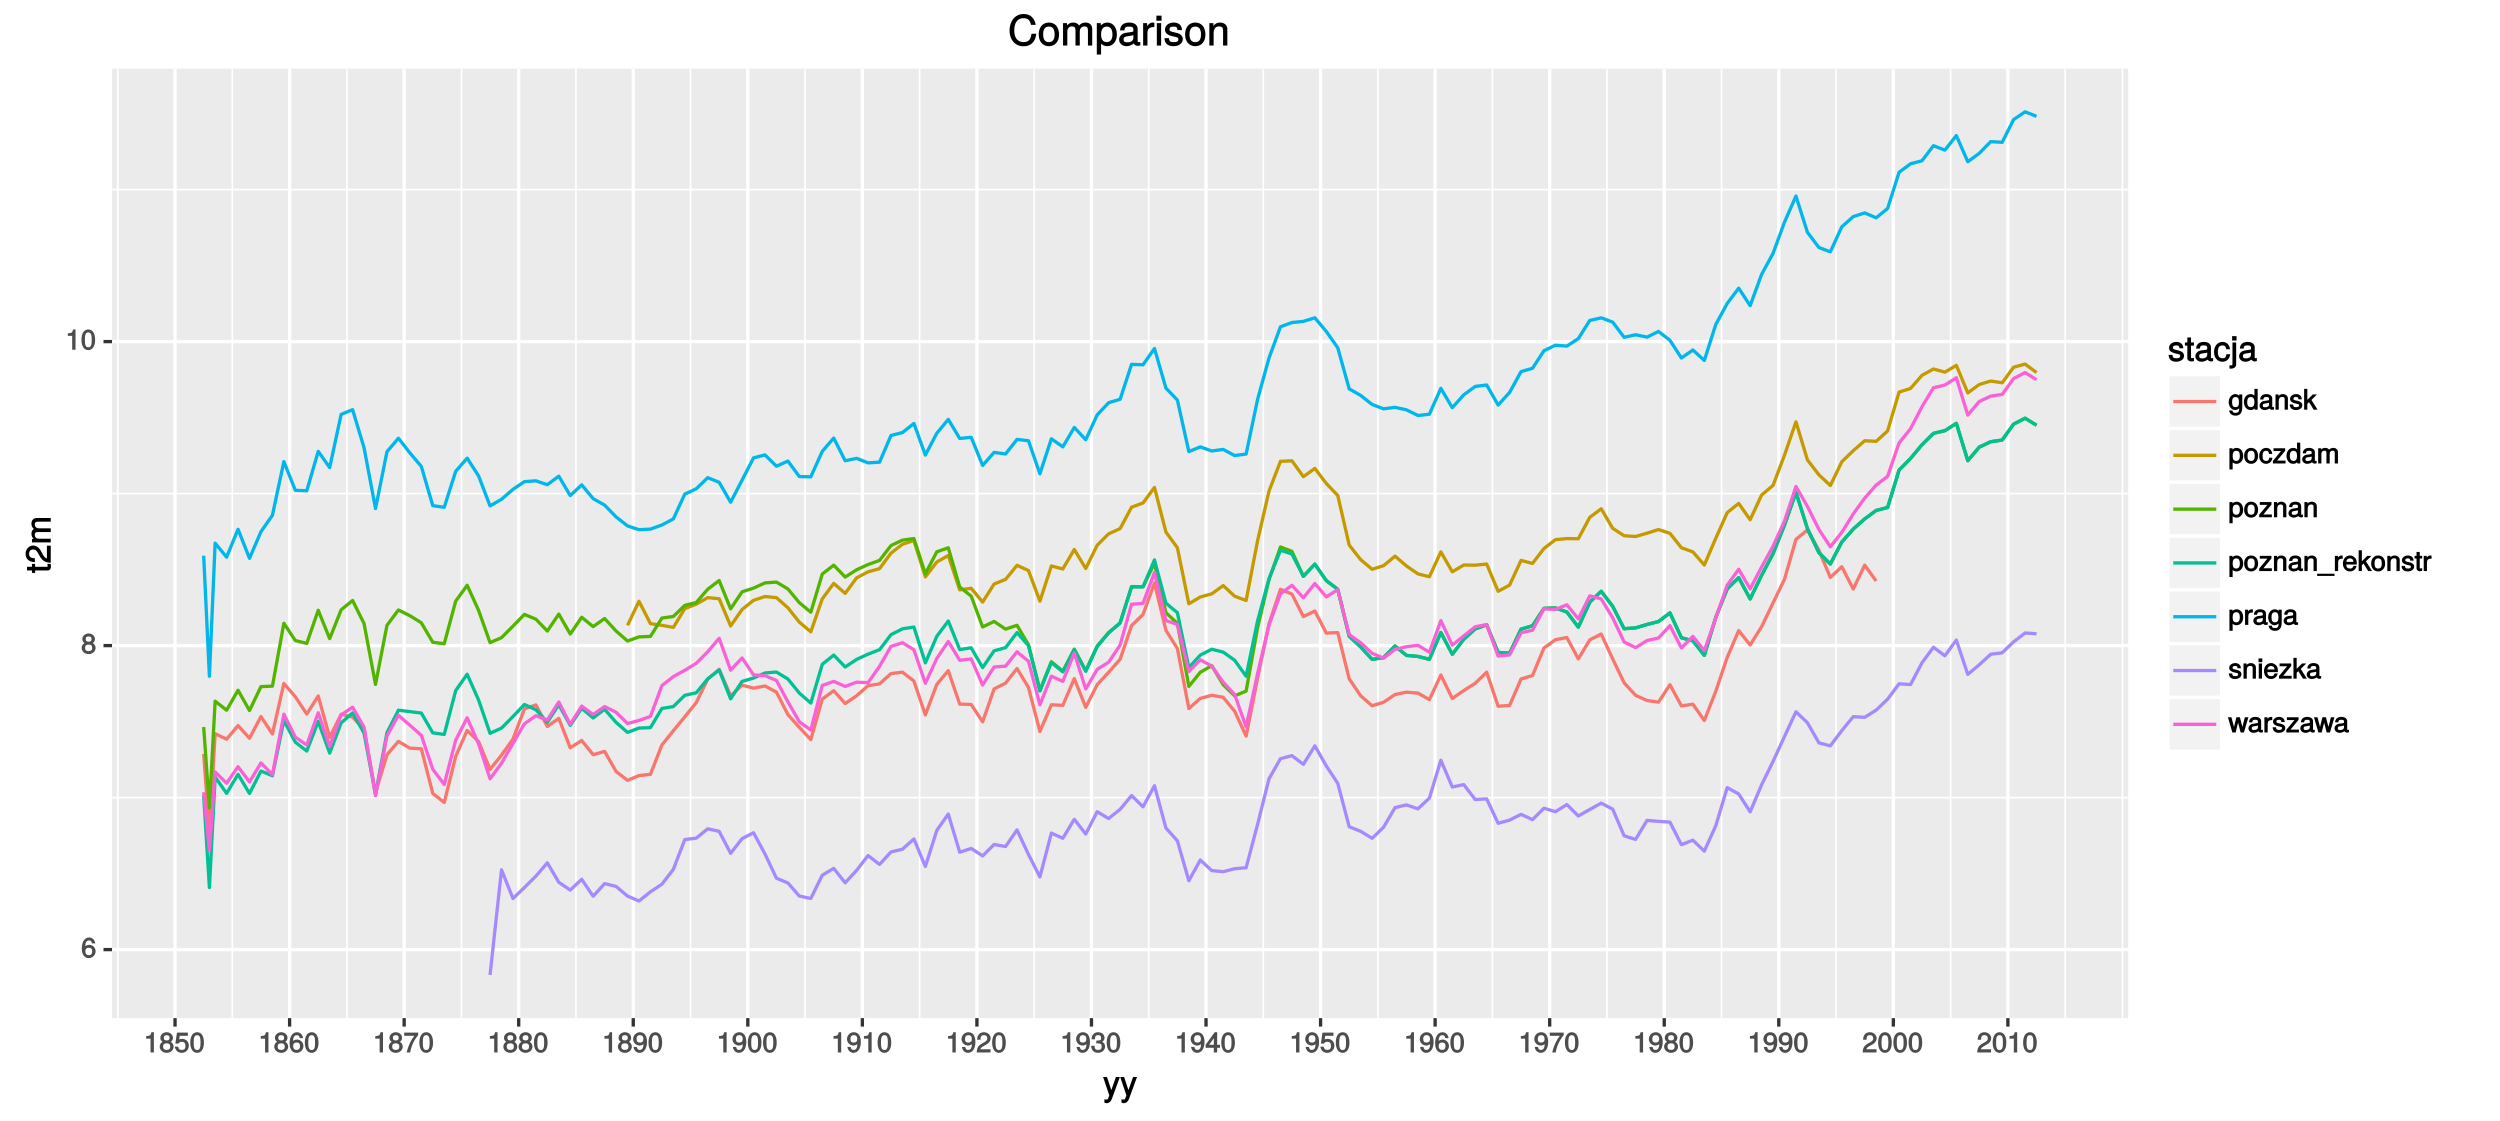 <?xml version="1.0" encoding="UTF-8"?>
<svg xmlns="http://www.w3.org/2000/svg" xmlns:xlink="http://www.w3.org/1999/xlink" width="803pt" height="360pt" viewBox="0 0 803 360" version="1.1">
<defs>
<g>
<symbol overflow="visible" id="glyph0-0">
<path style="stroke:none;" d=""/>
</symbol>
<symbol overflow="visible" id="glyph0-1">
<path style="stroke:none;" d="M 4.656 -2.062 C 4.656 -3.234 3.719 -4.141 2.609 -4.141 C 1.984 -4.141 1.391 -3.875 1.062 -3.406 L 1.312 -3.312 C 1.328 -4.844 1.672 -5.547 2.562 -5.547 C 3.109 -5.547 3.328 -5.344 3.469 -4.609 L 4.547 -4.609 C 4.375 -5.766 3.562 -6.5 2.609 -6.5 C 1.156 -6.5 0.219 -5.141 0.219 -2.969 C 0.219 -1.031 1.047 0.125 2.469 0.125 C 3.656 0.125 4.656 -0.844 4.656 -2.062 Z M 3.562 -2 C 3.562 -1.219 3.188 -0.812 2.484 -0.812 C 1.766 -0.812 1.359 -1.25 1.359 -2.047 C 1.359 -2.828 1.734 -3.188 2.5 -3.188 C 3.25 -3.188 3.562 -2.844 3.562 -2 Z M 3.562 -2 "/>
</symbol>
<symbol overflow="visible" id="glyph0-2">
<path style="stroke:none;" d="M 4.656 -1.891 C 4.656 -2.594 4.156 -3.203 3.719 -3.422 C 4.188 -3.703 4.438 -4.109 4.438 -4.703 C 4.438 -5.688 3.531 -6.5 2.422 -6.5 C 1.312 -6.5 0.391 -5.688 0.391 -4.703 C 0.391 -4.125 0.641 -3.719 1.125 -3.422 C 0.672 -3.203 0.172 -2.594 0.172 -1.906 C 0.172 -0.75 1.188 0.125 2.422 0.125 C 3.656 0.125 4.656 -0.75 4.656 -1.891 Z M 3.344 -4.688 C 3.344 -4.109 3.062 -3.859 2.422 -3.859 C 1.766 -3.859 1.484 -4.109 1.484 -4.703 C 1.484 -5.297 1.766 -5.547 2.422 -5.547 C 3.078 -5.547 3.344 -5.297 3.344 -4.688 Z M 3.562 -1.875 C 3.562 -1.141 3.188 -0.812 2.406 -0.812 C 1.641 -0.812 1.266 -1.156 1.266 -1.875 C 1.266 -2.609 1.641 -2.938 2.422 -2.938 C 3.188 -2.938 3.562 -2.609 3.562 -1.875 Z M 3.562 -1.875 "/>
</symbol>
<symbol overflow="visible" id="glyph0-3">
<path style="stroke:none;" d="M 3.203 -0.125 L 3.203 -6.5 L 2.422 -6.5 C 2.109 -5.406 2.094 -5.406 0.734 -5.25 L 0.734 -4.438 L 2.125 -4.438 L 2.125 0 L 3.203 0 Z M 3.203 -0.125 "/>
</symbol>
<symbol overflow="visible" id="glyph0-4">
<path style="stroke:none;" d="M 4.609 -3.125 C 4.609 -5.297 3.781 -6.5 2.422 -6.5 C 1.078 -6.5 0.219 -5.281 0.219 -3.188 C 0.219 -1.078 1.078 0.125 2.422 0.125 C 3.734 0.125 4.609 -1.078 4.609 -3.125 Z M 3.516 -3.203 C 3.516 -1.438 3.266 -0.781 2.406 -0.781 C 1.578 -0.781 1.312 -1.469 1.312 -3.172 C 1.312 -4.875 1.578 -5.547 2.422 -5.547 C 3.25 -5.547 3.516 -4.875 3.516 -3.203 Z M 3.516 -3.203 "/>
</symbol>
<symbol overflow="visible" id="glyph0-5">
<path style="stroke:none;" d="M 4.656 -2.203 C 4.656 -3.438 3.688 -4.375 2.5 -4.375 C 2.062 -4.375 1.594 -4.219 1.547 -4.188 L 1.719 -5.344 L 4.344 -5.344 L 4.344 -6.375 L 0.828 -6.375 L 0.328 -2.844 L 1.281 -2.844 C 1.688 -3.312 1.875 -3.422 2.359 -3.422 C 3.188 -3.422 3.562 -3.016 3.562 -2.094 C 3.562 -1.203 3.203 -0.812 2.359 -0.812 C 1.688 -0.812 1.422 -1.031 1.203 -1.859 L 0.125 -1.859 C 0.406 -0.5 1.266 0.125 2.375 0.125 C 3.641 0.125 4.656 -0.875 4.656 -2.203 Z M 4.656 -2.203 "/>
</symbol>
<symbol overflow="visible" id="glyph0-6">
<path style="stroke:none;" d="M 4.719 -5.594 L 4.719 -6.375 L 0.25 -6.375 L 0.25 -5.344 L 3.469 -5.344 C 2.422 -4 1.5 -2.078 1.016 0 L 2.156 0 C 2.531 -2.141 3.375 -3.938 4.719 -5.547 Z M 4.719 -5.594 "/>
</symbol>
<symbol overflow="visible" id="glyph0-7">
<path style="stroke:none;" d="M 4.625 -3.391 C 4.625 -5.344 3.797 -6.5 2.375 -6.5 C 1.188 -6.5 0.172 -5.531 0.172 -4.297 C 0.172 -3.141 1.125 -2.219 2.25 -2.219 C 2.844 -2.219 3.375 -2.469 3.781 -2.953 L 3.516 -3.047 C 3.516 -1.531 3.172 -0.812 2.281 -0.812 C 1.734 -0.812 1.516 -1.031 1.359 -1.766 L 0.297 -1.766 C 0.453 -0.609 1.281 0.125 2.234 0.125 C 3.688 0.125 4.625 -1.234 4.625 -3.391 Z M 3.469 -4.312 C 3.469 -3.547 3.094 -3.172 2.344 -3.172 C 1.594 -3.172 1.281 -3.531 1.281 -4.359 C 1.281 -5.156 1.656 -5.562 2.359 -5.562 C 3.094 -5.562 3.469 -5.125 3.469 -4.312 Z M 3.469 -4.312 "/>
</symbol>
<symbol overflow="visible" id="glyph0-8">
<path style="stroke:none;" d="M 4.641 -4.547 C 4.641 -5.594 3.672 -6.5 2.5 -6.5 C 1.219 -6.5 0.328 -5.719 0.281 -4.078 L 1.359 -4.078 C 1.422 -5.25 1.703 -5.562 2.469 -5.562 C 3.172 -5.562 3.547 -5.188 3.547 -4.516 C 3.547 -4.031 3.297 -3.703 2.75 -3.391 L 1.938 -2.922 C 0.641 -2.188 0.219 -1.5 0.125 0 L 4.594 0 L 4.594 -1.031 L 1.344 -1.031 C 1.406 -1.406 1.641 -1.641 2.406 -2.078 L 3.281 -2.562 C 4.156 -3.031 4.641 -3.781 4.641 -4.547 Z M 4.641 -4.547 "/>
</symbol>
<symbol overflow="visible" id="glyph0-9">
<path style="stroke:none;" d="M 4.594 -1.938 C 4.594 -2.703 4.141 -3.266 3.391 -3.531 L 3.391 -3.266 C 3.969 -3.5 4.422 -4.031 4.422 -4.656 C 4.422 -5.734 3.547 -6.5 2.359 -6.5 C 1.109 -6.5 0.281 -5.688 0.25 -4.219 L 1.344 -4.219 C 1.359 -5.281 1.578 -5.562 2.375 -5.562 C 3.062 -5.562 3.312 -5.281 3.312 -4.625 C 3.312 -3.953 3.188 -3.812 1.781 -3.812 L 1.781 -2.906 L 2.359 -2.906 C 3.219 -2.906 3.5 -2.625 3.5 -1.938 C 3.5 -1.156 3.172 -0.812 2.359 -0.812 C 1.516 -0.812 1.266 -1.109 1.203 -2.141 L 0.109 -2.141 C 0.219 -0.625 1.062 0.125 2.344 0.125 C 3.625 0.125 4.594 -0.766 4.594 -1.938 Z M 4.594 -1.938 "/>
</symbol>
<symbol overflow="visible" id="glyph0-10">
<path style="stroke:none;" d="M 4.719 -1.625 L 4.719 -2.453 L 3.797 -2.453 L 3.797 -6.5 L 3 -6.5 L 0.094 -2.469 L 0.094 -1.5 L 2.719 -1.5 L 2.719 0 L 3.797 0 L 3.797 -1.5 L 4.719 -1.5 Z M 2.875 -2.453 L 1.203 -2.453 L 2.984 -4.953 L 2.719 -5.047 L 2.719 -2.453 Z M 2.875 -2.453 "/>
</symbol>
<symbol overflow="visible" id="glyph0-11">
<path style="stroke:none;" d="M 4.453 -0.891 L 4.453 -4.875 L 3.469 -4.875 L 3.469 -4.078 L 3.734 -4.172 C 3.359 -4.719 2.812 -5 2.219 -5 C 1.047 -5 0.094 -3.891 0.094 -2.391 C 0.094 -0.938 1.078 0.125 2.156 0.125 C 2.734 0.125 3.25 -0.156 3.734 -0.734 L 3.469 -0.828 L 3.469 -0.516 C 3.469 0.703 3.125 1.031 2.266 1.031 C 1.688 1.031 1.391 0.953 1.281 0.266 L 0.234 0.266 C 0.328 1.266 1.156 1.922 2.25 1.922 C 3.688 1.922 4.453 1.141 4.453 -0.891 Z M 3.391 -2.406 C 3.391 -1.312 3.078 -0.812 2.312 -0.812 C 1.5 -0.812 1.172 -1.312 1.172 -2.438 C 1.172 -3.547 1.516 -4.062 2.297 -4.062 C 3.094 -4.062 3.391 -3.531 3.391 -2.406 Z M 3.391 -2.406 "/>
</symbol>
<symbol overflow="visible" id="glyph0-12">
<path style="stroke:none;" d="M 4.5 -0.125 L 4.5 -6.672 L 3.469 -6.672 L 3.469 -4.156 L 3.734 -4.25 C 3.422 -4.719 2.828 -5 2.203 -5 C 1.016 -5 0.078 -3.953 0.078 -2.484 C 0.078 -0.922 1 0.125 2.234 0.125 C 2.875 0.125 3.406 -0.141 3.812 -0.719 L 3.547 -0.812 L 3.547 0 L 4.5 0 Z M 3.469 -2.422 C 3.469 -1.359 3.109 -0.812 2.344 -0.812 C 1.531 -0.812 1.141 -1.359 1.141 -2.438 C 1.141 -3.516 1.531 -4.062 2.328 -4.062 C 3.125 -4.062 3.469 -3.484 3.469 -2.422 Z M 3.469 -2.422 "/>
</symbol>
<symbol overflow="visible" id="glyph0-13">
<path style="stroke:none;" d="M 4.859 -0.156 L 4.859 -0.875 C 4.625 -0.812 4.594 -0.812 4.547 -0.812 C 4.297 -0.812 4.297 -0.812 4.297 -1.047 L 4.297 -3.609 C 4.297 -4.438 3.547 -5 2.422 -5 C 1.297 -5 0.453 -4.438 0.406 -3.25 L 1.438 -3.25 C 1.516 -3.938 1.703 -4.062 2.391 -4.062 C 3.047 -4.062 3.266 -3.953 3.266 -3.516 L 3.266 -3.312 C 3.266 -3.016 3.234 -3.016 2.656 -2.938 C 1.625 -2.812 1.453 -2.766 1.172 -2.656 C 0.641 -2.438 0.219 -1.891 0.219 -1.328 C 0.219 -0.5 0.953 0.125 1.875 0.125 C 2.469 0.125 3.156 -0.156 3.359 -0.375 C 3.375 -0.328 3.844 0.062 4.203 0.062 C 4.359 0.062 4.469 0.047 4.859 -0.047 Z M 3.266 -1.719 C 3.266 -1.062 2.75 -0.781 2.047 -0.781 C 1.469 -0.781 1.281 -0.844 1.281 -1.344 C 1.281 -1.828 1.453 -1.906 2.25 -2.016 C 3.016 -2.125 3.172 -2.156 3.266 -2.203 Z M 3.266 -1.719 "/>
</symbol>
<symbol overflow="visible" id="glyph0-14">
<path style="stroke:none;" d="M 4.438 -0.125 L 4.438 -3.609 C 4.438 -4.375 3.719 -5 2.828 -5 C 2.141 -5 1.578 -4.703 1.172 -4.062 L 1.438 -3.969 L 1.438 -4.875 L 0.453 -4.875 L 0.453 0 L 1.5 0 L 1.5 -2.672 C 1.5 -3.609 1.859 -4.094 2.609 -4.094 C 3.188 -4.094 3.391 -3.875 3.391 -3.328 L 3.391 0 L 4.438 0 Z M 4.438 -0.125 "/>
</symbol>
<symbol overflow="visible" id="glyph0-15">
<path style="stroke:none;" d="M 4.188 -1.422 C 4.188 -2.109 3.656 -2.594 2.734 -2.812 L 2.031 -2.969 C 1.438 -3.109 1.328 -3.172 1.328 -3.5 C 1.328 -3.922 1.562 -4.062 2.156 -4.062 C 2.75 -4.062 2.906 -3.938 2.922 -3.328 L 4 -3.328 C 4 -4.359 3.25 -5 2.188 -5 C 1.109 -5 0.25 -4.312 0.25 -3.469 C 0.25 -2.75 0.781 -2.266 1.875 -2 L 2.562 -1.844 C 3.062 -1.719 3.109 -1.703 3.109 -1.359 C 3.109 -0.938 2.844 -0.812 2.203 -0.812 C 1.547 -0.812 1.312 -0.828 1.203 -1.672 L 0.125 -1.672 C 0.172 -0.469 0.938 0.125 2.141 0.125 C 3.297 0.125 4.188 -0.531 4.188 -1.422 Z M 4.188 -1.422 "/>
</symbol>
<symbol overflow="visible" id="glyph0-16">
<path style="stroke:none;" d="M 4.516 -0.234 L 2.703 -3.125 L 4.469 -4.875 L 3.125 -4.875 L 1.125 -2.891 L 1.391 -2.781 L 1.391 -6.672 L 0.359 -6.672 L 0.359 0 L 1.391 0 L 1.391 -1.875 L 1.922 -2.406 L 3.422 0 L 4.656 0 Z M 4.516 -0.234 "/>
</symbol>
<symbol overflow="visible" id="glyph0-17">
<path style="stroke:none;" d="M 4.75 -2.391 C 4.75 -3.938 3.844 -5 2.625 -5 C 2 -5 1.375 -4.688 1.031 -4.141 L 1.297 -4.047 L 1.297 -4.875 L 0.328 -4.875 L 0.328 1.922 L 1.359 1.922 L 1.359 -0.688 L 1.094 -0.594 C 1.484 -0.109 2.031 0.125 2.625 0.125 C 3.812 0.125 4.75 -0.922 4.75 -2.391 Z M 3.672 -2.406 C 3.672 -1.359 3.297 -0.812 2.5 -0.812 C 1.719 -0.812 1.359 -1.312 1.359 -2.406 C 1.359 -3.484 1.719 -4.062 2.5 -4.062 C 3.312 -4.062 3.672 -3.516 3.672 -2.406 Z M 3.672 -2.406 "/>
</symbol>
<symbol overflow="visible" id="glyph0-18">
<path style="stroke:none;" d="M 4.641 -2.406 C 4.641 -4 3.719 -5 2.391 -5 C 1.094 -5 0.156 -3.984 0.156 -2.438 C 0.156 -0.891 1.094 0.125 2.406 0.125 C 3.688 0.125 4.641 -0.891 4.641 -2.406 Z M 3.562 -2.406 C 3.562 -1.328 3.203 -0.812 2.406 -0.812 C 1.578 -0.812 1.234 -1.312 1.234 -2.438 C 1.234 -3.547 1.578 -4.062 2.406 -4.062 C 3.234 -4.062 3.562 -3.547 3.562 -2.406 Z M 3.562 -2.406 "/>
</symbol>
<symbol overflow="visible" id="glyph0-19">
<path style="stroke:none;" d="M 4.203 -1.844 L 3.328 -1.844 C 3.172 -0.969 2.953 -0.812 2.328 -0.812 C 1.516 -0.812 1.188 -1.297 1.188 -2.391 C 1.188 -3.547 1.516 -4.062 2.312 -4.062 C 2.922 -4.062 3.156 -3.828 3.266 -3.062 L 4.297 -3.062 C 4.203 -4.312 3.359 -5 2.328 -5 C 1.078 -5 0.109 -3.922 0.109 -2.391 C 0.109 -0.906 1.062 0.125 2.312 0.125 C 3.406 0.125 4.25 -0.656 4.359 -1.844 Z M 4.203 -1.844 "/>
</symbol>
<symbol overflow="visible" id="glyph0-20">
<path style="stroke:none;" d="M 4.172 -0.125 L 4.172 -0.906 L 1.453 -0.906 L 4.047 -4.062 L 4.047 -4.875 L 0.297 -4.875 L 0.297 -3.969 L 2.719 -3.969 L 0.109 -0.828 L 0.109 0 L 4.172 0 Z M 4.172 -0.125 "/>
</symbol>
<symbol overflow="visible" id="glyph0-21">
<path style="stroke:none;" d="M 6.828 -0.125 L 6.828 -3.594 C 6.828 -4.422 6.234 -5 5.359 -5 C 4.75 -5 4.266 -4.781 3.969 -4.422 C 3.781 -4.766 3.312 -5 2.703 -5 C 2.094 -5 1.578 -4.734 1.172 -4.188 L 1.438 -4.094 L 1.438 -4.875 L 0.469 -4.875 L 0.469 0 L 1.5 0 L 1.5 -3.031 C 1.5 -3.688 1.844 -4.094 2.438 -4.094 C 2.984 -4.094 3.125 -3.891 3.125 -3.312 L 3.125 0 L 4.172 0 L 4.172 -3.031 C 4.172 -3.688 4.516 -4.094 5.109 -4.094 C 5.641 -4.094 5.797 -3.891 5.797 -3.312 L 5.797 0 L 6.828 0 Z M 6.828 -0.125 "/>
</symbol>
<symbol overflow="visible" id="glyph0-22">
<path style="stroke:none;" d="M 5.234 1.422 L 5.234 0.859 L -0.359 0.859 L -0.359 1.562 L 5.234 1.562 Z M 5.234 1.422 "/>
</symbol>
<symbol overflow="visible" id="glyph0-23">
<path style="stroke:none;" d="M 2.969 -4.094 L 2.969 -4.969 C 2.703 -5 2.641 -5 2.547 -5 C 2.062 -5 1.594 -4.688 1.172 -4 L 1.438 -3.906 L 1.438 -4.875 L 0.453 -4.875 L 0.453 0 L 1.5 0 L 1.5 -2.531 C 1.5 -3.562 1.688 -3.953 2.969 -3.969 Z M 2.969 -4.094 "/>
</symbol>
<symbol overflow="visible" id="glyph0-24">
<path style="stroke:none;" d="M 4.656 -2.219 C 4.656 -2.891 4.609 -3.312 4.484 -3.656 C 4.172 -4.422 3.328 -5 2.469 -5 C 1.172 -5 0.188 -3.922 0.188 -2.406 C 0.188 -0.891 1.156 0.125 2.453 0.125 C 3.5 0.125 4.375 -0.594 4.594 -1.656 L 3.562 -1.656 C 3.312 -0.922 3.062 -0.812 2.469 -0.812 C 1.703 -0.812 1.281 -1.172 1.266 -2.094 L 4.656 -2.094 Z M 3.828 -2.781 C 3.828 -2.781 3.609 -2.938 3.641 -2.953 L 1.297 -2.953 C 1.344 -3.641 1.719 -4.062 2.453 -4.062 C 3.172 -4.062 3.578 -3.594 3.578 -2.875 Z M 3.828 -2.781 "/>
</symbol>
<symbol overflow="visible" id="glyph0-25">
<path style="stroke:none;" d="M 2.391 -0.125 L 2.391 -0.922 C 2.141 -0.859 2.016 -0.844 1.875 -0.844 C 1.562 -0.844 1.625 -0.797 1.625 -1.125 L 1.625 -4.016 L 2.391 -4.016 L 2.391 -4.875 L 1.625 -4.875 L 1.625 -6.141 L 0.594 -6.141 L 0.594 -4.875 L -0.031 -4.875 L -0.031 -4.016 L 0.594 -4.016 L 0.594 -0.797 C 0.594 -0.328 1.062 0.062 1.641 0.062 C 1.812 0.062 1.984 0.047 2.391 -0.031 Z M 2.391 -0.125 "/>
</symbol>
<symbol overflow="visible" id="glyph0-26">
<path style="stroke:none;" d="M 1.5 -0.125 L 1.5 -4.875 L 0.453 -4.875 L 0.453 0 L 1.5 0 Z M 1.594 -5.438 L 1.594 -6.484 L 0.375 -6.484 L 0.375 -5.297 L 1.594 -5.297 Z M 1.594 -5.438 "/>
</symbol>
<symbol overflow="visible" id="glyph0-27">
<path style="stroke:none;" d="M 6.234 -4.875 L 5.281 -4.875 L 4.328 -1.156 L 4.641 -1.156 L 3.688 -4.875 L 2.562 -4.875 L 1.641 -1.156 L 1.953 -1.156 L 0.969 -4.875 L -0.156 -4.875 L 1.266 0 L 2.328 0 L 3.25 -3.75 L 2.953 -3.75 L 3.922 0 L 4.984 0 L 6.422 -4.875 Z M 6.234 -4.875 "/>
</symbol>
<symbol overflow="visible" id="glyph1-0">
<path style="stroke:none;" d=""/>
</symbol>
<symbol overflow="visible" id="glyph1-1">
<path style="stroke:none;" d="M 5.266 -6.031 L 4.172 -6.031 L 2.531 -1.406 L 2.812 -1.406 L 1.281 -6.031 L 0.031 -6.031 L 2.031 -0.109 L 1.672 0.797 C 1.516 1.203 1.469 1.219 1.078 1.219 C 0.953 1.219 0.797 1.203 0.453 1.141 L 0.453 2.203 C 0.688 2.328 0.969 2.391 1.203 2.391 C 1.859 2.391 2.516 1.906 2.828 1.078 L 5.438 -6.031 Z M 5.266 -6.031 "/>
</symbol>
<symbol overflow="visible" id="glyph1-2">
<path style="stroke:none;" d="M 5.188 -1.75 C 5.188 -2.609 4.562 -3.172 3.422 -3.453 L 2.547 -3.656 C 1.797 -3.844 1.609 -3.938 1.609 -4.344 C 1.609 -4.875 1.953 -5.078 2.688 -5.078 C 3.438 -5.078 3.688 -4.891 3.703 -4.156 L 4.953 -4.156 C 4.938 -5.422 4.062 -6.203 2.734 -6.203 C 1.391 -6.203 0.375 -5.375 0.375 -4.297 C 0.375 -3.406 0.984 -2.844 2.344 -2.516 L 3.203 -2.297 C 3.844 -2.141 3.953 -2.094 3.953 -1.672 C 3.953 -1.141 3.547 -0.953 2.75 -0.953 C 1.922 -0.953 1.594 -1.016 1.453 -2.031 L 0.234 -2.031 C 0.281 -0.562 1.172 0.172 2.672 0.172 C 4.125 0.172 5.188 -0.641 5.188 -1.75 Z M 5.188 -1.75 "/>
</symbol>
<symbol overflow="visible" id="glyph1-3">
<path style="stroke:none;" d="M 2.922 -0.125 L 2.922 -1.078 C 2.672 -1.016 2.531 -1 2.359 -1 C 1.953 -1 1.984 -0.969 1.984 -1.375 L 1.984 -5.016 L 2.922 -5.016 L 2.922 -6.031 L 1.984 -6.031 L 1.984 -7.625 L 0.797 -7.625 L 0.797 -6.031 L 0.016 -6.031 L 0.016 -5.016 L 0.797 -5.016 L 0.797 -0.969 C 0.797 -0.391 1.328 0.078 2.047 0.078 C 2.266 0.078 2.484 0.062 2.922 -0.016 Z M 2.922 -0.125 "/>
</symbol>
<symbol overflow="visible" id="glyph1-4">
<path style="stroke:none;" d="M 6.016 -0.156 L 6.016 -1.016 C 5.781 -0.969 5.734 -0.969 5.688 -0.969 C 5.375 -0.969 5.328 -0.984 5.328 -1.281 L 5.328 -4.484 C 5.328 -5.516 4.438 -6.203 3.031 -6.203 C 1.625 -6.203 0.625 -5.516 0.562 -4.062 L 1.766 -4.062 C 1.844 -4.891 2.141 -5.078 2.984 -5.078 C 3.812 -5.078 4.141 -4.906 4.141 -4.359 L 4.141 -4.109 C 4.141 -3.734 4.047 -3.703 3.328 -3.625 C 2.031 -3.453 1.828 -3.406 1.469 -3.266 C 0.797 -2.984 0.312 -2.328 0.312 -1.625 C 0.312 -0.578 1.188 0.172 2.359 0.172 C 3.094 0.172 3.891 -0.172 4.234 -0.531 C 4.266 -0.375 4.812 0.078 5.266 0.078 C 5.438 0.078 5.594 0.062 6.016 -0.062 Z M 4.141 -2.125 C 4.141 -1.297 3.438 -0.906 2.547 -0.906 C 1.844 -0.906 1.547 -1.016 1.547 -1.656 C 1.547 -2.25 1.828 -2.391 2.812 -2.531 C 3.766 -2.656 3.969 -2.703 4.141 -2.781 Z M 4.141 -2.125 "/>
</symbol>
<symbol overflow="visible" id="glyph1-5">
<path style="stroke:none;" d="M 5.25 -2.25 L 4.203 -2.25 C 4.031 -1.188 3.703 -0.953 2.922 -0.953 C 1.906 -0.953 1.438 -1.594 1.438 -2.953 C 1.438 -4.406 1.891 -5.078 2.891 -5.078 C 3.656 -5.078 4 -4.766 4.141 -3.828 L 5.328 -3.828 C 5.203 -5.375 4.188 -6.203 2.906 -6.203 C 1.359 -6.203 0.203 -4.875 0.203 -2.953 C 0.203 -1.094 1.328 0.172 2.891 0.172 C 4.266 0.172 5.266 -0.797 5.391 -2.25 Z M 5.25 -2.25 "/>
</symbol>
<symbol overflow="visible" id="glyph1-6">
<path style="stroke:none;" d="M 1.812 1.062 L 1.812 -6.031 L 0.625 -6.031 L 0.625 0.703 C 0.625 1.25 0.578 1.359 0.016 1.312 L -0.344 1.312 L -0.344 2.344 C -0.094 2.391 -0.031 2.391 0.109 2.391 C 1.141 2.391 1.812 1.844 1.812 1.062 Z M 1.938 -6.766 L 1.938 -8.047 L 0.516 -8.047 L 0.516 -6.641 L 1.938 -6.641 Z M 1.938 -6.766 "/>
</symbol>
<symbol overflow="visible" id="glyph2-0">
<path style="stroke:none;" d=""/>
</symbol>
<symbol overflow="visible" id="glyph2-1">
<path style="stroke:none;" d="M -0.125 -2.922 L -1.078 -2.922 C -1.016 -2.672 -1 -2.531 -1 -2.359 C -1 -1.953 -0.969 -1.984 -1.375 -1.984 L -5.016 -1.984 L -5.016 -2.922 L -6.031 -2.922 L -6.031 -1.984 L -7.625 -1.984 L -7.625 -0.797 L -6.031 -0.797 L -6.031 -0.016 L -5.016 -0.016 L -5.016 -0.797 L -0.969 -0.797 C -0.391 -0.797 0.078 -1.328 0.078 -2.047 C 0.078 -2.266 0.062 -2.484 -0.016 -2.922 Z M -0.125 -2.922 "/>
</symbol>
<symbol overflow="visible" id="glyph2-2">
<path style="stroke:none;" d="M -5.641 -5.75 C -6.969 -5.75 -8.078 -4.594 -8.078 -3.125 C -8.078 -1.531 -7.109 -0.469 -5.094 -0.406 L -5.094 -1.641 C -6.531 -1.734 -6.953 -2.141 -6.953 -3.094 C -6.953 -3.969 -6.453 -4.484 -5.625 -4.484 C -5 -4.484 -4.578 -4.172 -4.188 -3.469 L -3.609 -2.469 C -2.688 -0.844 -1.844 -0.312 0 -0.219 L 0 -5.703 L -1.234 -5.703 L -1.234 -1.609 C -1.734 -1.688 -2.031 -2 -2.594 -2.953 L -3.188 -4.062 C -3.766 -5.141 -4.688 -5.75 -5.641 -5.75 Z M -5.641 -5.75 "/>
</symbol>
<symbol overflow="visible" id="glyph2-3">
<path style="stroke:none;" d="M -0.125 -8.484 L -4.453 -8.484 C -5.484 -8.484 -6.203 -7.781 -6.203 -6.703 C -6.203 -5.938 -5.922 -5.375 -5.406 -4.953 C -5.891 -4.688 -6.203 -4.141 -6.203 -3.391 C -6.203 -2.625 -5.875 -2.016 -5.188 -1.516 L -5.078 -1.75 L -6.031 -1.75 L -6.031 -0.641 L 0 -0.641 L 0 -1.828 L -3.75 -1.828 C -4.594 -1.828 -5.125 -2.297 -5.125 -3.047 C -5.125 -3.734 -4.844 -3.969 -4.109 -3.969 L 0 -3.969 L 0 -5.156 L -3.75 -5.156 C -4.594 -5.156 -5.125 -5.641 -5.125 -6.391 C -5.125 -7.062 -4.828 -7.297 -4.109 -7.297 L 0 -7.297 L 0 -8.484 Z M -0.125 -8.484 "/>
</symbol>
<symbol overflow="visible" id="glyph3-0">
<path style="stroke:none;" d=""/>
</symbol>
<symbol overflow="visible" id="glyph3-1">
<path style="stroke:none;" d="M 8.938 -3.797 L 7.547 -3.797 C 7.234 -1.828 6.609 -1.125 4.984 -1.125 C 3.078 -1.125 2 -2.438 2 -4.844 C 2 -7.312 3.031 -8.781 4.891 -8.781 C 6.391 -8.781 7.031 -8.234 7.375 -6.641 L 8.906 -6.641 C 8.484 -8.891 7.141 -10.141 5.031 -10.141 C 2.109 -10.141 0.484 -7.641 0.484 -4.828 C 0.484 -2.016 2.156 0.234 4.984 0.234 C 7.328 0.234 8.781 -1.141 9.078 -3.797 Z M 8.938 -3.797 "/>
</symbol>
<symbol overflow="visible" id="glyph3-2">
<path style="stroke:none;" d="M 6.859 -3.531 C 6.859 -5.922 5.578 -7.391 3.594 -7.391 C 1.656 -7.391 0.328 -5.922 0.328 -3.594 C 0.328 -1.266 1.641 0.203 3.609 0.203 C 5.547 0.203 6.859 -1.266 6.859 -3.531 Z M 5.438 -3.547 C 5.438 -1.922 4.812 -1.094 3.609 -1.094 C 2.375 -1.094 1.75 -1.922 1.75 -3.594 C 1.75 -5.25 2.375 -6.094 3.609 -6.094 C 4.844 -6.094 5.438 -5.266 5.438 -3.547 Z M 5.438 -3.547 "/>
</symbol>
<symbol overflow="visible" id="glyph3-3">
<path style="stroke:none;" d="M 10.172 -0.125 L 10.172 -5.328 C 10.172 -6.562 9.344 -7.391 8.047 -7.391 C 7.125 -7.391 6.469 -7.062 5.938 -6.438 C 5.609 -7.031 4.969 -7.391 4.062 -7.391 C 3.141 -7.391 2.422 -7 1.828 -6.172 L 2.078 -6.078 L 2.078 -7.203 L 0.797 -7.203 L 0.797 0 L 2.172 0 L 2.172 -4.469 C 2.172 -5.484 2.766 -6.156 3.656 -6.156 C 4.469 -6.156 4.797 -5.781 4.797 -4.891 L 4.797 0 L 6.172 0 L 6.172 -4.469 C 6.172 -5.484 6.766 -6.156 7.672 -6.156 C 8.469 -6.156 8.797 -5.766 8.797 -4.891 L 8.797 0 L 10.172 0 Z M 10.172 -0.125 "/>
</symbol>
<symbol overflow="visible" id="glyph3-4">
<path style="stroke:none;" d="M 7.031 -3.531 C 7.031 -5.844 5.766 -7.391 3.938 -7.391 C 3 -7.391 2.141 -6.922 1.625 -6.094 L 1.859 -6 L 1.859 -7.203 L 0.578 -7.203 L 0.578 2.875 L 1.953 2.875 L 1.953 -0.969 L 1.719 -0.875 C 2.297 -0.156 3.047 0.203 3.953 0.203 C 5.734 0.203 7.031 -1.328 7.031 -3.531 Z M 5.609 -3.547 C 5.609 -1.984 4.953 -1.109 3.75 -1.109 C 2.594 -1.109 1.953 -1.922 1.953 -3.531 C 1.953 -5.156 2.594 -6.094 3.75 -6.094 C 4.969 -6.094 5.609 -5.203 5.609 -3.547 Z M 5.609 -3.547 "/>
</symbol>
<symbol overflow="visible" id="glyph3-5">
<path style="stroke:none;" d="M 7.203 -0.156 L 7.203 -1.156 C 6.938 -1.109 6.891 -1.109 6.828 -1.109 C 6.438 -1.109 6.359 -1.156 6.359 -1.5 L 6.359 -5.359 C 6.359 -6.594 5.328 -7.391 3.625 -7.391 C 1.953 -7.391 0.781 -6.609 0.703 -4.875 L 2.094 -4.875 C 2.188 -5.844 2.562 -6.094 3.594 -6.094 C 4.578 -6.094 4.984 -5.859 4.984 -5.203 L 4.984 -4.906 C 4.984 -4.453 4.859 -4.391 3.984 -4.297 C 2.422 -4.094 2.188 -4.047 1.766 -3.875 C 0.969 -3.531 0.406 -2.766 0.406 -1.922 C 0.406 -0.672 1.422 0.203 2.828 0.203 C 3.703 0.203 4.656 -0.219 5.094 -0.672 C 5.156 -0.422 5.766 0.094 6.312 0.094 C 6.531 0.094 6.703 0.062 7.203 -0.047 Z M 4.984 -2.516 C 4.984 -1.531 4.125 -1.047 3.062 -1.047 C 2.203 -1.047 1.828 -1.203 1.828 -1.953 C 1.828 -2.688 2.188 -2.859 3.359 -3.031 C 4.531 -3.188 4.766 -3.25 4.984 -3.359 Z M 4.984 -2.516 "/>
</symbol>
<symbol overflow="visible" id="glyph3-6">
<path style="stroke:none;" d="M 4.375 -6.094 L 4.375 -7.328 C 4.047 -7.375 3.969 -7.391 3.812 -7.391 C 3.109 -7.391 2.453 -6.922 1.828 -5.891 L 2.062 -5.797 L 2.062 -7.203 L 0.781 -7.203 L 0.781 0 L 2.156 0 L 2.156 -3.719 C 2.156 -5.281 2.531 -5.922 4.375 -5.953 Z M 4.375 -6.094 "/>
</symbol>
<symbol overflow="visible" id="glyph3-7">
<path style="stroke:none;" d="M 2.156 -0.125 L 2.156 -7.203 L 0.781 -7.203 L 0.781 0 L 2.156 0 Z M 2.297 -8.094 L 2.297 -9.609 L 0.641 -9.609 L 0.641 -7.969 L 2.297 -7.969 Z M 2.297 -8.094 "/>
</symbol>
<symbol overflow="visible" id="glyph3-8">
<path style="stroke:none;" d="M 6.188 -2.078 C 6.188 -3.109 5.484 -3.766 4.109 -4.094 L 3.047 -4.344 C 2.156 -4.562 1.906 -4.703 1.906 -5.188 C 1.906 -5.828 2.344 -6.094 3.234 -6.094 C 4.125 -6.094 4.453 -5.844 4.469 -4.984 L 5.922 -4.984 C 5.906 -6.484 4.875 -7.391 3.281 -7.391 C 1.656 -7.391 0.469 -6.422 0.469 -5.141 C 0.469 -4.047 1.172 -3.406 2.812 -3.016 L 3.844 -2.766 C 4.609 -2.578 4.766 -2.484 4.766 -1.984 C 4.766 -1.328 4.266 -1.094 3.297 -1.094 C 2.312 -1.094 1.891 -1.188 1.734 -2.391 L 0.297 -2.391 C 0.359 -0.641 1.406 0.203 3.203 0.203 C 4.953 0.203 6.188 -0.734 6.188 -2.078 Z M 6.188 -2.078 "/>
</symbol>
<symbol overflow="visible" id="glyph3-9">
<path style="stroke:none;" d="M 6.562 -0.125 L 6.562 -5.359 C 6.562 -6.516 5.578 -7.391 4.234 -7.391 C 3.203 -7.391 2.438 -6.938 1.828 -5.984 L 2.078 -5.891 L 2.078 -7.203 L 0.781 -7.203 L 0.781 0 L 2.156 0 L 2.156 -3.953 C 2.156 -5.359 2.781 -6.156 3.906 -6.156 C 4.781 -6.156 5.188 -5.75 5.188 -4.922 L 5.188 0 L 6.562 0 Z M 6.562 -0.125 "/>
</symbol>
</g>
<clipPath id="clip1">
  <path d="M 35.984 22.055 L 684 22.055 L 684 328 L 35.984 328 Z M 35.984 22.055 "/>
</clipPath>
<clipPath id="clip2">
  <path d="M 35.984 255 L 684 255 L 684 257 L 35.984 257 Z M 35.984 255 "/>
</clipPath>
<clipPath id="clip3">
  <path d="M 35.984 158 L 684 158 L 684 159 L 35.984 159 Z M 35.984 158 "/>
</clipPath>
<clipPath id="clip4">
  <path d="M 35.984 60 L 684 60 L 684 62 L 35.984 62 Z M 35.984 60 "/>
</clipPath>
<clipPath id="clip5">
  <path d="M 37 22.055 L 39 22.055 L 39 328 L 37 328 Z M 37 22.055 "/>
</clipPath>
<clipPath id="clip6">
  <path d="M 74 22.055 L 75 22.055 L 75 328 L 74 328 Z M 74 22.055 "/>
</clipPath>
<clipPath id="clip7">
  <path d="M 111 22.055 L 112 22.055 L 112 328 L 111 328 Z M 111 22.055 "/>
</clipPath>
<clipPath id="clip8">
  <path d="M 147 22.055 L 149 22.055 L 149 328 L 147 328 Z M 147 22.055 "/>
</clipPath>
<clipPath id="clip9">
  <path d="M 184 22.055 L 186 22.055 L 186 328 L 184 328 Z M 184 22.055 "/>
</clipPath>
<clipPath id="clip10">
  <path d="M 221 22.055 L 223 22.055 L 223 328 L 221 328 Z M 221 22.055 "/>
</clipPath>
<clipPath id="clip11">
  <path d="M 258 22.055 L 259 22.055 L 259 328 L 258 328 Z M 258 22.055 "/>
</clipPath>
<clipPath id="clip12">
  <path d="M 295 22.055 L 296 22.055 L 296 328 L 295 328 Z M 295 22.055 "/>
</clipPath>
<clipPath id="clip13">
  <path d="M 331 22.055 L 333 22.055 L 333 328 L 331 328 Z M 331 22.055 "/>
</clipPath>
<clipPath id="clip14">
  <path d="M 368 22.055 L 370 22.055 L 370 328 L 368 328 Z M 368 22.055 "/>
</clipPath>
<clipPath id="clip15">
  <path d="M 405 22.055 L 407 22.055 L 407 328 L 405 328 Z M 405 22.055 "/>
</clipPath>
<clipPath id="clip16">
  <path d="M 442 22.055 L 443 22.055 L 443 328 L 442 328 Z M 442 22.055 "/>
</clipPath>
<clipPath id="clip17">
  <path d="M 479 22.055 L 480 22.055 L 480 328 L 479 328 Z M 479 22.055 "/>
</clipPath>
<clipPath id="clip18">
  <path d="M 515 22.055 L 517 22.055 L 517 328 L 515 328 Z M 515 22.055 "/>
</clipPath>
<clipPath id="clip19">
  <path d="M 552 22.055 L 554 22.055 L 554 328 L 552 328 Z M 552 22.055 "/>
</clipPath>
<clipPath id="clip20">
  <path d="M 589 22.055 L 591 22.055 L 591 328 L 589 328 Z M 589 22.055 "/>
</clipPath>
<clipPath id="clip21">
  <path d="M 626 22.055 L 627 22.055 L 627 328 L 626 328 Z M 626 22.055 "/>
</clipPath>
<clipPath id="clip22">
  <path d="M 663 22.055 L 664 22.055 L 664 328 L 663 328 Z M 663 22.055 "/>
</clipPath>
<clipPath id="clip23">
  <path d="M 681 22.055 L 682 22.055 L 682 328 L 681 328 Z M 681 22.055 "/>
</clipPath>
<clipPath id="clip24">
  <path d="M 35.984 304 L 684.566 304 L 684.566 306 L 35.984 306 Z M 35.984 304 "/>
</clipPath>
<clipPath id="clip25">
  <path d="M 35.984 206 L 684.566 206 L 684.566 208 L 35.984 208 Z M 35.984 206 "/>
</clipPath>
<clipPath id="clip26">
  <path d="M 35.984 109 L 684.566 109 L 684.566 111 L 35.984 111 Z M 35.984 109 "/>
</clipPath>
<clipPath id="clip27">
  <path d="M 55 22.055 L 57 22.055 L 57 328 L 55 328 Z M 55 22.055 "/>
</clipPath>
<clipPath id="clip28">
  <path d="M 92 22.055 L 94 22.055 L 94 328 L 92 328 Z M 92 22.055 "/>
</clipPath>
<clipPath id="clip29">
  <path d="M 129 22.055 L 131 22.055 L 131 328 L 129 328 Z M 129 22.055 "/>
</clipPath>
<clipPath id="clip30">
  <path d="M 166 22.055 L 168 22.055 L 168 328 L 166 328 Z M 166 22.055 "/>
</clipPath>
<clipPath id="clip31">
  <path d="M 202 22.055 L 204 22.055 L 204 328 L 202 328 Z M 202 22.055 "/>
</clipPath>
<clipPath id="clip32">
  <path d="M 239 22.055 L 241 22.055 L 241 328 L 239 328 Z M 239 22.055 "/>
</clipPath>
<clipPath id="clip33">
  <path d="M 276 22.055 L 278 22.055 L 278 328 L 276 328 Z M 276 22.055 "/>
</clipPath>
<clipPath id="clip34">
  <path d="M 313 22.055 L 315 22.055 L 315 328 L 313 328 Z M 313 22.055 "/>
</clipPath>
<clipPath id="clip35">
  <path d="M 350 22.055 L 352 22.055 L 352 328 L 350 328 Z M 350 22.055 "/>
</clipPath>
<clipPath id="clip36">
  <path d="M 386 22.055 L 388 22.055 L 388 328 L 386 328 Z M 386 22.055 "/>
</clipPath>
<clipPath id="clip37">
  <path d="M 423 22.055 L 425 22.055 L 425 328 L 423 328 Z M 423 22.055 "/>
</clipPath>
<clipPath id="clip38">
  <path d="M 460 22.055 L 462 22.055 L 462 328 L 460 328 Z M 460 22.055 "/>
</clipPath>
<clipPath id="clip39">
  <path d="M 497 22.055 L 499 22.055 L 499 328 L 497 328 Z M 497 22.055 "/>
</clipPath>
<clipPath id="clip40">
  <path d="M 534 22.055 L 536 22.055 L 536 328 L 534 328 Z M 534 22.055 "/>
</clipPath>
<clipPath id="clip41">
  <path d="M 570 22.055 L 572 22.055 L 572 328 L 570 328 Z M 570 22.055 "/>
</clipPath>
<clipPath id="clip42">
  <path d="M 607 22.055 L 609 22.055 L 609 328 L 607 328 Z M 607 22.055 "/>
</clipPath>
<clipPath id="clip43">
  <path d="M 644 22.055 L 646 22.055 L 646 328 L 644 328 Z M 644 22.055 "/>
</clipPath>
</defs>
<g id="surface5257">
<rect x="0" y="0" width="803" height="360" style="fill:rgb(100%,100%,100%);fill-opacity:1;stroke:none;"/>
<rect x="0" y="0" width="803" height="360" style="fill:rgb(100%,100%,100%);fill-opacity:1;stroke:none;"/>
<path style="fill:none;stroke-width:1.067;stroke-linecap:round;stroke-linejoin:round;stroke:rgb(100%,100%,100%);stroke-opacity:1;stroke-miterlimit:10;" d="M 0 360 L 803 360 L 803 0 L 0 0 Z M 0 360 "/>
<g clip-path="url(#clip1)" clip-rule="nonzero">
<path style=" stroke:none;fill-rule:nonzero;fill:rgb(92.157%,92.157%,92.157%);fill-opacity:1;" d="M 35.984 327.016 L 683.566 327.016 L 683.566 22.059 L 35.984 22.059 Z M 35.984 327.016 "/>
</g>
<g clip-path="url(#clip2)" clip-rule="nonzero">
<path style="fill:none;stroke-width:0.533;stroke-linecap:butt;stroke-linejoin:round;stroke:rgb(100%,100%,100%);stroke-opacity:1;stroke-miterlimit:10;" d="M 35.984 256.191 L 683.57 256.191 "/>
</g>
<g clip-path="url(#clip3)" clip-rule="nonzero">
<path style="fill:none;stroke-width:0.533;stroke-linecap:butt;stroke-linejoin:round;stroke:rgb(100%,100%,100%);stroke-opacity:1;stroke-miterlimit:10;" d="M 35.984 158.543 L 683.57 158.543 "/>
</g>
<g clip-path="url(#clip4)" clip-rule="nonzero">
<path style="fill:none;stroke-width:0.533;stroke-linecap:butt;stroke-linejoin:round;stroke:rgb(100%,100%,100%);stroke-opacity:1;stroke-miterlimit:10;" d="M 35.984 60.898 L 683.57 60.898 "/>
</g>
<g clip-path="url(#clip5)" clip-rule="nonzero">
<path style="fill:none;stroke-width:0.533;stroke-linecap:butt;stroke-linejoin:round;stroke:rgb(100%,100%,100%);stroke-opacity:1;stroke-miterlimit:10;" d="M 37.824 327.016 L 37.824 22.055 "/>
</g>
<g clip-path="url(#clip6)" clip-rule="nonzero">
<path style="fill:none;stroke-width:0.533;stroke-linecap:butt;stroke-linejoin:round;stroke:rgb(100%,100%,100%);stroke-opacity:1;stroke-miterlimit:10;" d="M 74.621 327.016 L 74.621 22.055 "/>
</g>
<g clip-path="url(#clip7)" clip-rule="nonzero">
<path style="fill:none;stroke-width:0.533;stroke-linecap:butt;stroke-linejoin:round;stroke:rgb(100%,100%,100%);stroke-opacity:1;stroke-miterlimit:10;" d="M 111.414 327.016 L 111.414 22.055 "/>
</g>
<g clip-path="url(#clip8)" clip-rule="nonzero">
<path style="fill:none;stroke-width:0.533;stroke-linecap:butt;stroke-linejoin:round;stroke:rgb(100%,100%,100%);stroke-opacity:1;stroke-miterlimit:10;" d="M 148.211 327.016 L 148.211 22.055 "/>
</g>
<g clip-path="url(#clip9)" clip-rule="nonzero">
<path style="fill:none;stroke-width:0.533;stroke-linecap:butt;stroke-linejoin:round;stroke:rgb(100%,100%,100%);stroke-opacity:1;stroke-miterlimit:10;" d="M 185.004 327.016 L 185.004 22.055 "/>
</g>
<g clip-path="url(#clip10)" clip-rule="nonzero">
<path style="fill:none;stroke-width:0.533;stroke-linecap:butt;stroke-linejoin:round;stroke:rgb(100%,100%,100%);stroke-opacity:1;stroke-miterlimit:10;" d="M 221.797 327.016 L 221.797 22.055 "/>
</g>
<g clip-path="url(#clip11)" clip-rule="nonzero">
<path style="fill:none;stroke-width:0.533;stroke-linecap:butt;stroke-linejoin:round;stroke:rgb(100%,100%,100%);stroke-opacity:1;stroke-miterlimit:10;" d="M 258.594 327.016 L 258.594 22.055 "/>
</g>
<g clip-path="url(#clip12)" clip-rule="nonzero">
<path style="fill:none;stroke-width:0.533;stroke-linecap:butt;stroke-linejoin:round;stroke:rgb(100%,100%,100%);stroke-opacity:1;stroke-miterlimit:10;" d="M 295.387 327.016 L 295.387 22.055 "/>
</g>
<g clip-path="url(#clip13)" clip-rule="nonzero">
<path style="fill:none;stroke-width:0.533;stroke-linecap:butt;stroke-linejoin:round;stroke:rgb(100%,100%,100%);stroke-opacity:1;stroke-miterlimit:10;" d="M 332.184 327.016 L 332.184 22.055 "/>
</g>
<g clip-path="url(#clip14)" clip-rule="nonzero">
<path style="fill:none;stroke-width:0.533;stroke-linecap:butt;stroke-linejoin:round;stroke:rgb(100%,100%,100%);stroke-opacity:1;stroke-miterlimit:10;" d="M 368.977 327.016 L 368.977 22.055 "/>
</g>
<g clip-path="url(#clip15)" clip-rule="nonzero">
<path style="fill:none;stroke-width:0.533;stroke-linecap:butt;stroke-linejoin:round;stroke:rgb(100%,100%,100%);stroke-opacity:1;stroke-miterlimit:10;" d="M 405.77 327.016 L 405.77 22.055 "/>
</g>
<g clip-path="url(#clip16)" clip-rule="nonzero">
<path style="fill:none;stroke-width:0.533;stroke-linecap:butt;stroke-linejoin:round;stroke:rgb(100%,100%,100%);stroke-opacity:1;stroke-miterlimit:10;" d="M 442.566 327.016 L 442.566 22.055 "/>
</g>
<g clip-path="url(#clip17)" clip-rule="nonzero">
<path style="fill:none;stroke-width:0.533;stroke-linecap:butt;stroke-linejoin:round;stroke:rgb(100%,100%,100%);stroke-opacity:1;stroke-miterlimit:10;" d="M 479.359 327.016 L 479.359 22.055 "/>
</g>
<g clip-path="url(#clip18)" clip-rule="nonzero">
<path style="fill:none;stroke-width:0.533;stroke-linecap:butt;stroke-linejoin:round;stroke:rgb(100%,100%,100%);stroke-opacity:1;stroke-miterlimit:10;" d="M 516.152 327.016 L 516.152 22.055 "/>
</g>
<g clip-path="url(#clip19)" clip-rule="nonzero">
<path style="fill:none;stroke-width:0.533;stroke-linecap:butt;stroke-linejoin:round;stroke:rgb(100%,100%,100%);stroke-opacity:1;stroke-miterlimit:10;" d="M 552.949 327.016 L 552.949 22.055 "/>
</g>
<g clip-path="url(#clip20)" clip-rule="nonzero">
<path style="fill:none;stroke-width:0.533;stroke-linecap:butt;stroke-linejoin:round;stroke:rgb(100%,100%,100%);stroke-opacity:1;stroke-miterlimit:10;" d="M 589.742 327.016 L 589.742 22.055 "/>
</g>
<g clip-path="url(#clip21)" clip-rule="nonzero">
<path style="fill:none;stroke-width:0.533;stroke-linecap:butt;stroke-linejoin:round;stroke:rgb(100%,100%,100%);stroke-opacity:1;stroke-miterlimit:10;" d="M 626.539 327.016 L 626.539 22.055 "/>
</g>
<g clip-path="url(#clip22)" clip-rule="nonzero">
<path style="fill:none;stroke-width:0.533;stroke-linecap:butt;stroke-linejoin:round;stroke:rgb(100%,100%,100%);stroke-opacity:1;stroke-miterlimit:10;" d="M 663.332 327.016 L 663.332 22.055 "/>
</g>
<g clip-path="url(#clip23)" clip-rule="nonzero">
<path style="fill:none;stroke-width:0.533;stroke-linecap:butt;stroke-linejoin:round;stroke:rgb(100%,100%,100%);stroke-opacity:1;stroke-miterlimit:10;" d="M 681.73 327.016 L 681.73 22.055 "/>
</g>
<g clip-path="url(#clip24)" clip-rule="nonzero">
<path style="fill:none;stroke-width:1.067;stroke-linecap:butt;stroke-linejoin:round;stroke:rgb(100%,100%,100%);stroke-opacity:1;stroke-miterlimit:10;" d="M 35.984 305.016 L 683.57 305.016 "/>
</g>
<g clip-path="url(#clip25)" clip-rule="nonzero">
<path style="fill:none;stroke-width:1.067;stroke-linecap:butt;stroke-linejoin:round;stroke:rgb(100%,100%,100%);stroke-opacity:1;stroke-miterlimit:10;" d="M 35.984 207.367 L 683.57 207.367 "/>
</g>
<g clip-path="url(#clip26)" clip-rule="nonzero">
<path style="fill:none;stroke-width:1.067;stroke-linecap:butt;stroke-linejoin:round;stroke:rgb(100%,100%,100%);stroke-opacity:1;stroke-miterlimit:10;" d="M 35.984 109.723 L 683.57 109.723 "/>
</g>
<g clip-path="url(#clip27)" clip-rule="nonzero">
<path style="fill:none;stroke-width:1.067;stroke-linecap:butt;stroke-linejoin:round;stroke:rgb(100%,100%,100%);stroke-opacity:1;stroke-miterlimit:10;" d="M 56.223 327.016 L 56.223 22.055 "/>
</g>
<g clip-path="url(#clip28)" clip-rule="nonzero">
<path style="fill:none;stroke-width:1.067;stroke-linecap:butt;stroke-linejoin:round;stroke:rgb(100%,100%,100%);stroke-opacity:1;stroke-miterlimit:10;" d="M 93.02 327.016 L 93.02 22.055 "/>
</g>
<g clip-path="url(#clip29)" clip-rule="nonzero">
<path style="fill:none;stroke-width:1.067;stroke-linecap:butt;stroke-linejoin:round;stroke:rgb(100%,100%,100%);stroke-opacity:1;stroke-miterlimit:10;" d="M 129.812 327.016 L 129.812 22.055 "/>
</g>
<g clip-path="url(#clip30)" clip-rule="nonzero">
<path style="fill:none;stroke-width:1.067;stroke-linecap:butt;stroke-linejoin:round;stroke:rgb(100%,100%,100%);stroke-opacity:1;stroke-miterlimit:10;" d="M 166.605 327.016 L 166.605 22.055 "/>
</g>
<g clip-path="url(#clip31)" clip-rule="nonzero">
<path style="fill:none;stroke-width:1.067;stroke-linecap:butt;stroke-linejoin:round;stroke:rgb(100%,100%,100%);stroke-opacity:1;stroke-miterlimit:10;" d="M 203.402 327.016 L 203.402 22.055 "/>
</g>
<g clip-path="url(#clip32)" clip-rule="nonzero">
<path style="fill:none;stroke-width:1.067;stroke-linecap:butt;stroke-linejoin:round;stroke:rgb(100%,100%,100%);stroke-opacity:1;stroke-miterlimit:10;" d="M 240.195 327.016 L 240.195 22.055 "/>
</g>
<g clip-path="url(#clip33)" clip-rule="nonzero">
<path style="fill:none;stroke-width:1.067;stroke-linecap:butt;stroke-linejoin:round;stroke:rgb(100%,100%,100%);stroke-opacity:1;stroke-miterlimit:10;" d="M 276.988 327.016 L 276.988 22.055 "/>
</g>
<g clip-path="url(#clip34)" clip-rule="nonzero">
<path style="fill:none;stroke-width:1.067;stroke-linecap:butt;stroke-linejoin:round;stroke:rgb(100%,100%,100%);stroke-opacity:1;stroke-miterlimit:10;" d="M 313.785 327.016 L 313.785 22.055 "/>
</g>
<g clip-path="url(#clip35)" clip-rule="nonzero">
<path style="fill:none;stroke-width:1.067;stroke-linecap:butt;stroke-linejoin:round;stroke:rgb(100%,100%,100%);stroke-opacity:1;stroke-miterlimit:10;" d="M 350.578 327.016 L 350.578 22.055 "/>
</g>
<g clip-path="url(#clip36)" clip-rule="nonzero">
<path style="fill:none;stroke-width:1.067;stroke-linecap:butt;stroke-linejoin:round;stroke:rgb(100%,100%,100%);stroke-opacity:1;stroke-miterlimit:10;" d="M 387.375 327.016 L 387.375 22.055 "/>
</g>
<g clip-path="url(#clip37)" clip-rule="nonzero">
<path style="fill:none;stroke-width:1.067;stroke-linecap:butt;stroke-linejoin:round;stroke:rgb(100%,100%,100%);stroke-opacity:1;stroke-miterlimit:10;" d="M 424.168 327.016 L 424.168 22.055 "/>
</g>
<g clip-path="url(#clip38)" clip-rule="nonzero">
<path style="fill:none;stroke-width:1.067;stroke-linecap:butt;stroke-linejoin:round;stroke:rgb(100%,100%,100%);stroke-opacity:1;stroke-miterlimit:10;" d="M 460.961 327.016 L 460.961 22.055 "/>
</g>
<g clip-path="url(#clip39)" clip-rule="nonzero">
<path style="fill:none;stroke-width:1.067;stroke-linecap:butt;stroke-linejoin:round;stroke:rgb(100%,100%,100%);stroke-opacity:1;stroke-miterlimit:10;" d="M 497.758 327.016 L 497.758 22.055 "/>
</g>
<g clip-path="url(#clip40)" clip-rule="nonzero">
<path style="fill:none;stroke-width:1.067;stroke-linecap:butt;stroke-linejoin:round;stroke:rgb(100%,100%,100%);stroke-opacity:1;stroke-miterlimit:10;" d="M 534.551 327.016 L 534.551 22.055 "/>
</g>
<g clip-path="url(#clip41)" clip-rule="nonzero">
<path style="fill:none;stroke-width:1.067;stroke-linecap:butt;stroke-linejoin:round;stroke:rgb(100%,100%,100%);stroke-opacity:1;stroke-miterlimit:10;" d="M 571.344 327.016 L 571.344 22.055 "/>
</g>
<g clip-path="url(#clip42)" clip-rule="nonzero">
<path style="fill:none;stroke-width:1.067;stroke-linecap:butt;stroke-linejoin:round;stroke:rgb(100%,100%,100%);stroke-opacity:1;stroke-miterlimit:10;" d="M 608.141 327.016 L 608.141 22.055 "/>
</g>
<g clip-path="url(#clip43)" clip-rule="nonzero">
<path style="fill:none;stroke-width:1.067;stroke-linecap:butt;stroke-linejoin:round;stroke:rgb(100%,100%,100%);stroke-opacity:1;stroke-miterlimit:10;" d="M 644.934 327.016 L 644.934 22.055 "/>
</g>
<path style="fill:none;stroke-width:1.067;stroke-linecap:butt;stroke-linejoin:round;stroke:rgb(97.255%,46.275%,42.745%);stroke-opacity:1;stroke-miterlimit:1;" d="M 65.422 242.184 L 67.262 267.34 L 69.102 235.664 L 72.781 237.434 L 76.461 233.062 L 80.141 237.129 L 83.82 230.164 L 87.5 235.758 L 91.18 219.531 L 94.859 223.805 L 98.535 229.348 L 102.215 223.551 L 105.895 236.867 L 109.574 229.418 L 113.254 230.34 L 116.934 234.25 L 120.613 254.637 L 124.293 242.418 L 127.973 238.137 L 131.652 240.312 L 135.332 240.516 L 139.012 254.867 L 142.691 257.754 L 146.371 242.949 L 150.051 234.605 L 153.73 238.219 L 157.406 247.117 L 161.086 242.543 L 164.766 237.406 L 168.445 227.691 L 172.125 226.418 L 175.805 233.336 L 179.484 230.738 L 183.164 240.191 L 186.844 237.848 L 190.523 242.418 L 194.203 241.348 L 197.883 247.801 L 201.562 250.645 L 205.242 249.113 L 208.922 248.707 L 212.602 239.297 L 216.277 234.719 L 219.957 230.242 L 223.637 225.668 L 227.316 218.141 L 230.996 214.988 L 234.676 223.48 L 238.355 220.07 L 242.035 221.039 L 245.715 220.328 L 249.395 222.309 L 253.074 229.531 L 256.754 233.652 L 260.434 237.566 L 264.113 224.547 L 267.793 221.852 L 271.473 225.973 L 275.148 223.48 L 278.828 220.227 L 282.508 219.664 L 286.188 216.359 L 289.867 215.902 L 293.547 218.75 L 297.227 229.633 L 300.906 219.809 L 304.586 215.422 L 308.266 226.164 L 311.945 226.277 L 315.625 231.832 L 319.305 221.281 L 322.984 219.43 L 326.664 214.73 L 330.344 220.824 L 334.02 234.953 L 337.699 226.379 L 341.379 226.551 L 345.059 217.977 L 348.738 227.184 L 352.418 219.91 L 356.098 215.941 L 359.777 211.773 L 363.457 200.941 L 367.137 197.379 L 370.816 187.207 L 374.496 202.465 L 378.176 208.312 L 381.855 227.59 L 385.535 224.336 L 389.215 223.316 L 392.891 223.977 L 396.57 228.453 L 400.25 236.438 L 403.93 217.84 L 407.609 200.359 L 411.289 189.289 L 414.969 190.828 L 418.648 198.066 L 422.328 196.25 L 426.008 203.336 L 429.688 203.199 L 433.367 218.047 L 437.047 223.488 L 440.727 226.695 L 444.406 225.574 L 448.086 223.082 L 451.762 222.32 L 455.441 222.625 L 459.121 224.711 L 462.801 216.828 L 466.48 224.355 L 470.16 221.812 L 473.84 219.473 L 477.52 215.91 L 481.199 226.848 L 484.879 226.594 L 488.559 218.098 L 492.238 216.98 L 495.918 208.129 L 499.598 205.484 L 503.277 204.773 L 506.957 211.641 L 510.637 205.535 L 514.312 203.656 L 517.992 211.641 L 521.672 219.32 L 525.352 223.336 L 529.031 225.016 L 532.711 225.523 L 536.391 219.93 L 540.07 226.746 L 543.75 226.184 L 547.43 231.422 L 551.109 222.016 L 554.789 211.133 L 558.469 202.535 L 562.148 207.164 L 565.828 201.316 L 569.508 193.637 L 573.184 186.059 L 576.863 173.242 L 580.543 170.227 L 584.223 176.719 L 587.902 185.48 L 591.582 182.039 L 595.262 189.195 L 598.941 181.531 L 602.621 186.617 "/>
<path style="fill:none;stroke-width:1.067;stroke-linecap:butt;stroke-linejoin:round;stroke:rgb(76.863%,60.392%,0%);stroke-opacity:1;stroke-miterlimit:1;" d="M 201.562 200.859 L 205.242 193.129 L 208.922 200.316 L 212.602 200.859 L 216.277 201.508 L 219.957 195.5 L 223.637 194.059 L 227.316 191.957 L 230.996 192.312 L 234.676 201.062 L 238.355 195.773 L 242.035 192.824 L 245.715 191.602 L 249.395 191.957 L 253.074 195.215 L 256.754 199.84 L 260.434 202.941 L 264.113 192.363 L 267.793 187.383 L 271.473 190.586 L 275.148 185.602 L 278.828 183.668 L 282.508 182.652 L 286.188 177.668 L 289.867 174.82 L 293.547 173.598 L 297.227 185.297 L 300.906 180.516 L 304.586 178.43 L 308.266 189.465 L 311.945 188.957 L 315.625 193.383 L 319.305 187.586 L 322.984 186.109 L 326.664 181.582 L 330.344 183.262 L 334.02 193.078 L 337.699 181.785 L 341.379 182.754 L 345.059 176.496 L 348.738 182.602 L 352.418 175.125 L 356.098 171.461 L 359.777 169.785 L 363.457 162.918 L 367.137 161.547 L 370.816 156.562 L 374.496 170.902 L 378.176 175.938 L 381.855 193.941 L 385.535 191.754 L 389.215 190.738 L 392.891 188.094 L 396.57 191.5 L 400.25 192.875 L 403.93 173.699 L 407.609 157.73 L 411.289 148.168 L 414.969 148.016 L 418.648 153.102 L 422.328 150.457 L 426.008 155.289 L 429.688 159.156 L 433.367 175.074 L 437.047 179.754 L 440.727 182.855 L 444.406 181.684 L 448.086 178.633 L 451.762 181.785 L 455.441 184.328 L 459.121 185.246 L 462.801 177.262 L 466.48 183.668 L 470.16 181.48 L 473.84 181.531 L 477.52 181.176 L 481.199 189.922 L 484.879 187.941 L 488.559 180.008 L 492.238 180.973 L 495.918 176.191 L 499.598 173.344 L 503.277 172.988 L 506.957 173.039 L 510.637 166.172 L 514.312 163.426 L 517.992 169.684 L 521.672 172.074 L 525.352 172.328 L 529.031 171.258 L 532.711 170.09 L 536.391 171.309 L 540.07 175.938 L 543.75 177.262 L 547.43 181.48 L 551.109 172.887 L 554.789 164.648 L 558.469 161.699 L 562.148 166.938 L 565.828 159.004 L 569.508 155.898 L 573.184 146.188 L 576.863 135.508 L 580.543 147.711 L 584.223 152.492 L 587.902 155.949 L 591.582 148.32 L 595.262 144.762 L 598.941 141.559 L 602.621 141.762 L 606.301 138.406 L 609.98 125.945 L 613.66 124.773 L 617.34 120.555 L 621.02 118.52 L 624.699 119.535 L 628.379 117.352 L 632.055 126.199 L 635.734 123.504 L 639.414 122.387 L 643.094 122.945 L 646.773 117.961 L 650.453 116.941 L 654.133 119.66 "/>
<path style="fill:none;stroke-width:1.067;stroke-linecap:butt;stroke-linejoin:round;stroke:rgb(32.549%,70.588%,0%);stroke-opacity:1;stroke-miterlimit:1;" d="M 65.422 233.508 L 67.262 259.445 L 69.102 225.219 L 72.781 228.117 L 76.461 221.711 L 80.141 228.219 L 83.82 220.539 L 87.5 220.387 L 91.18 200.195 L 94.859 205.742 L 98.535 206.656 L 102.215 196.027 L 105.895 205.129 L 109.574 195.875 L 113.254 192.875 L 116.934 200.297 L 120.613 219.828 L 124.293 200.859 L 127.973 195.926 L 131.652 197.758 L 135.332 200.043 L 139.012 206.301 L 142.691 206.758 L 146.371 193.078 L 150.051 187.992 L 153.73 196.078 L 157.406 206.402 L 161.086 204.824 L 164.766 201.113 L 168.445 197.348 L 172.125 198.875 L 175.805 202.688 L 179.484 197.246 L 183.164 203.656 L 186.844 198.266 L 190.523 201.266 L 194.203 198.672 L 197.883 202.688 L 201.562 205.895 L 205.242 204.57 L 208.922 204.418 L 212.602 198.52 L 216.277 198.012 L 219.957 194.449 L 223.637 193.535 L 227.316 189.262 L 230.996 186.465 L 234.676 195.57 L 238.355 190.078 L 242.035 188.906 L 245.715 187.227 L 249.395 186.973 L 253.074 189.16 L 256.754 193.586 L 260.434 196.637 L 264.113 184.379 L 267.793 181.531 L 271.473 185.348 L 275.148 183.008 L 278.828 181.328 L 282.508 180.008 L 286.188 175.227 L 289.867 173.496 L 293.547 172.988 L 297.227 184.277 L 300.906 177.238 L 304.586 175.941 L 308.266 188.535 L 311.945 191.484 L 315.625 201.375 L 319.305 199.605 L 322.984 202.078 L 326.664 200.844 L 330.344 207.102 L 334.02 221.691 L 337.699 212.547 L 341.379 215.582 L 345.059 208.504 L 348.738 215.453 L 352.418 207.504 L 356.098 203.16 L 359.777 200.102 L 363.457 188.418 L 367.137 188.438 L 370.816 180.93 L 374.496 196.797 L 378.176 200.242 L 381.855 220.48 L 385.535 215.922 L 389.215 213.82 L 392.891 219.941 L 396.57 223.5 L 400.25 221.98 L 403.93 201.66 L 407.609 186.137 L 411.289 175.684 L 414.969 177.09 L 418.648 185.117 L 422.328 181.207 L 426.008 186.492 L 429.688 189.289 L 433.367 204.379 L 437.047 207.785 L 440.727 211.793 L 444.406 211.219 L 448.086 207.488 L 451.762 210.516 L 455.441 210.848 L 459.121 211.758 L 462.801 203.16 L 466.48 210.156 L 470.16 205.32 L 473.84 202.004 L 477.52 200.707 L 481.199 209.559 L 484.879 209.801 L 488.559 202.082 L 492.238 201.004 L 495.918 195.406 L 499.598 195.266 L 503.277 196.574 L 506.957 201.43 L 510.637 193.422 L 514.312 189.922 L 517.992 194.734 L 521.672 201.938 L 525.352 201.684 L 529.031 200.578 L 532.711 199.633 L 536.391 196.855 L 540.07 204.852 L 543.75 205.836 L 547.43 210.496 L 551.109 198.289 L 554.789 189.129 L 558.469 185.539 L 562.148 192.387 L 565.828 184.797 L 569.508 177.816 L 573.184 168.645 L 576.863 158.121 L 580.543 169.773 L 584.223 177.516 L 587.902 181.16 L 591.582 174.102 L 595.262 169.941 L 598.941 166.672 L 602.621 163.957 L 606.301 163.016 L 609.98 150.988 L 613.66 147.258 L 617.34 142.844 L 621.02 139.199 L 624.699 138.324 L 628.379 135.988 L 632.055 147.973 L 635.734 143.613 L 639.414 141.883 L 643.094 141.34 L 646.773 136.242 L 650.453 134.324 L 654.133 136.605 "/>
<path style="fill:none;stroke-width:1.067;stroke-linecap:butt;stroke-linejoin:round;stroke:rgb(0%,75.294%,58.039%);stroke-opacity:1;stroke-miterlimit:1;" d="M 65.422 255.582 L 67.262 285.078 L 69.102 249.578 L 72.781 254.816 L 76.461 248.715 L 80.141 254.867 L 83.82 247.648 L 87.5 249.172 L 91.18 231.422 L 94.859 238.391 L 98.535 241.238 L 102.215 231.73 L 105.895 241.898 L 109.574 232.188 L 113.254 228.984 L 116.934 235.492 L 120.613 255.176 L 124.293 235.34 L 127.973 228.117 L 131.652 228.574 L 135.332 229.035 L 139.012 235.391 L 142.691 235.898 L 146.371 221.812 L 150.051 216.574 L 153.73 224.863 L 157.406 235.543 L 161.086 233.863 L 164.766 230.152 L 168.445 226.285 L 172.125 227.965 L 175.805 231.984 L 179.484 226.336 L 183.164 233 L 186.844 227.508 L 190.523 230.609 L 194.203 227.812 L 197.883 232.035 L 201.562 235.238 L 205.242 233.863 L 208.922 233.711 L 212.602 227.559 L 216.277 226.949 L 219.957 223.336 L 223.637 222.523 L 227.316 218.047 L 230.996 215.199 L 234.676 224.457 L 238.355 218.863 L 242.035 217.793 L 245.715 216.168 L 249.395 215.859 L 253.074 218.098 L 256.754 222.625 L 260.434 225.828 L 264.113 213.371 L 267.793 210.418 L 271.473 214.234 L 275.148 211.793 L 278.828 210.113 L 282.508 208.691 L 286.188 203.859 L 289.867 201.977 L 293.547 201.418 L 297.227 212.91 L 300.906 204.367 L 304.586 199.484 L 308.266 208.641 L 311.945 208.078 L 315.625 214.438 L 319.305 209.047 L 322.984 208.027 L 326.664 203.199 L 330.344 207.367 L 334.02 221.965 L 337.699 212.809 L 341.379 215.809 L 345.059 208.691 L 348.738 215.605 L 352.418 207.672 L 356.098 203.301 L 359.777 200.094 L 363.457 188.5 L 367.137 188.5 L 370.816 179.855 L 374.496 193.738 L 378.176 196.789 L 381.855 214.438 L 385.535 210.418 L 389.215 208.539 L 392.891 209.453 L 396.57 212.082 L 400.25 217.195 L 403.93 199.43 L 407.609 185.855 L 411.289 176.738 L 414.969 177.961 L 418.648 185.102 L 422.328 181.207 L 426.008 186.492 L 429.688 189.289 L 433.367 204.379 L 437.047 207.785 L 440.727 211.793 L 444.406 211.219 L 448.086 207.488 L 451.762 210.516 L 455.441 210.848 L 459.121 211.758 L 462.801 203.16 L 466.48 210.156 L 470.16 205.32 L 473.84 202.004 L 477.52 200.707 L 481.199 209.559 L 484.879 209.801 L 488.559 202.082 L 492.238 201.004 L 495.918 195.406 L 499.598 195.266 L 503.277 196.574 L 506.957 201.43 L 510.637 193.422 L 514.312 189.922 L 517.992 194.734 L 521.672 201.938 L 525.352 201.684 L 529.031 200.578 L 532.711 199.633 L 536.391 196.855 L 540.07 204.852 L 543.75 205.836 L 547.43 210.496 L 551.109 198.289 L 554.789 189.129 L 558.469 185.539 L 562.148 192.387 L 565.828 184.797 L 569.508 177.816 L 573.184 168.645 L 576.863 158.121 L 580.543 169.773 L 584.223 177.516 L 587.902 181.16 L 591.582 174.102 L 595.262 169.941 L 598.941 166.672 L 602.621 163.957 L 606.301 163.016 L 609.98 150.988 L 613.66 147.258 L 617.34 142.844 L 621.02 139.199 L 624.699 138.324 L 628.379 135.988 L 632.055 147.973 L 635.734 143.613 L 639.414 141.883 L 643.094 141.34 L 646.773 136.242 L 650.453 134.324 L 654.133 136.605 "/>
<path style="fill:none;stroke-width:1.067;stroke-linecap:butt;stroke-linejoin:round;stroke:rgb(0%,71.373%,92.157%);stroke-opacity:1;stroke-miterlimit:1;" d="M 65.422 178.492 L 67.262 217.215 L 69.102 174.473 L 72.781 178.953 L 76.461 170.012 L 80.141 179.336 L 83.82 170.781 L 87.5 165.5 L 91.18 148.27 L 94.859 157.488 L 98.535 157.617 L 102.215 144.98 L 105.895 150.184 L 109.574 133.102 L 113.254 131.586 L 116.934 143.812 L 120.613 163.344 L 124.293 145.102 L 127.973 140.754 L 131.652 145.465 L 135.332 149.824 L 139.012 162.414 L 142.691 162.938 L 146.371 151.383 L 150.051 147.164 L 153.73 152.883 L 157.406 162.496 L 161.086 160.371 L 164.766 157.18 L 168.445 154.711 L 172.125 154.445 L 175.805 155.68 L 179.484 152.949 L 183.164 159.191 L 186.844 155.738 L 190.523 160.168 L 194.203 162.242 L 197.883 166.031 L 201.562 168.918 L 205.242 170.141 L 208.922 169.957 L 212.602 168.629 L 216.277 166.676 L 219.957 158.695 L 223.637 157.004 L 227.316 153.43 L 230.996 154.91 L 234.676 161.312 L 238.355 154.215 L 242.035 147.07 L 245.715 146.113 L 249.395 149.746 L 253.074 148.098 L 256.754 153.074 L 260.434 153.152 L 264.113 144.977 L 267.793 140.707 L 271.473 147.992 L 275.148 147.223 L 278.828 148.672 L 282.508 148.449 L 286.188 139.875 L 289.867 138.938 L 293.547 136.02 L 297.227 146.164 L 300.906 139.148 L 304.586 134.707 L 308.266 140.836 L 311.945 140.465 L 315.625 149.492 L 319.305 145.305 L 322.984 145.816 L 326.664 141.141 L 330.344 141.566 L 334.02 152.184 L 337.699 140.938 L 341.379 143.535 L 345.059 137.293 L 348.738 141.238 L 352.418 133.258 L 356.098 129.352 L 359.777 128.25 L 363.457 117.031 L 367.137 117.172 L 370.816 111.949 L 374.496 124.652 L 378.176 128.508 L 381.855 145.043 L 385.535 143.551 L 389.215 144.855 L 392.891 144.352 L 396.57 146.324 L 400.25 145.84 L 403.93 128.301 L 407.609 114.98 L 411.289 104.949 L 414.969 103.598 L 418.648 103.23 L 422.328 102.086 L 426.008 106.465 L 429.688 111.715 L 433.367 124.902 L 437.047 127.012 L 440.727 129.918 L 444.406 131.316 L 448.086 130.844 L 451.762 131.641 L 455.441 133.457 L 459.121 133.035 L 462.801 124.734 L 466.48 130.953 L 470.16 126.824 L 473.84 124.129 L 477.52 123.656 L 481.199 130.102 L 484.879 126.062 L 488.559 119.359 L 492.238 118.297 L 495.918 112.656 L 499.598 110.879 L 503.277 111.176 L 506.957 108.766 L 510.637 102.926 L 514.312 102.094 L 517.992 103.465 L 521.672 108.344 L 525.352 107.527 L 529.031 108.285 L 532.711 106.457 L 536.391 109.312 L 540.07 114.984 L 543.75 112.422 L 547.43 115.77 L 551.109 104.219 L 554.789 97.461 L 558.469 92.559 L 562.148 98.18 L 565.828 88.137 L 569.508 81.367 L 573.184 71.344 L 576.863 62.977 L 580.543 74.609 L 584.223 79.492 L 587.902 80.887 L 591.582 72.863 L 595.262 69.578 L 598.941 68.379 L 602.621 69.973 L 606.301 66.961 L 609.98 55.34 L 613.66 52.617 L 617.34 51.633 L 621.02 46.801 L 624.699 48.215 L 628.379 43.555 L 632.055 51.941 L 635.734 49.25 L 639.414 45.492 L 643.094 45.703 L 646.773 38.402 L 650.453 35.918 L 654.133 37.359 "/>
<path style="fill:none;stroke-width:1.067;stroke-linecap:butt;stroke-linejoin:round;stroke:rgb(64.706%,54.118%,100%);stroke-opacity:1;stroke-miterlimit:1;" d="M 157.406 313.152 L 161.086 279.383 L 164.766 288.605 L 168.445 285.078 L 172.125 281.418 L 175.805 277.145 L 179.484 283.395 L 183.164 285.891 L 186.844 282.434 L 190.523 287.875 L 194.203 283.809 L 197.883 284.723 L 201.562 287.824 L 205.242 289.402 L 208.922 286.453 L 212.602 284.012 L 216.277 279.23 L 219.957 269.668 L 223.637 269.211 L 227.316 266.211 L 230.996 267.023 L 234.676 274.094 L 238.355 269.363 L 242.035 267.48 L 245.715 274.297 L 249.395 282.078 L 253.074 283.605 L 256.754 287.824 L 260.434 288.586 L 264.113 281.113 L 267.793 278.926 L 271.473 283.555 L 275.148 279.535 L 278.828 274.805 L 282.508 277.652 L 286.188 273.637 L 289.867 272.77 L 293.547 269.465 L 297.227 278.312 L 300.906 266.719 L 304.586 261.48 L 308.266 273.738 L 311.945 272.516 L 315.625 274.906 L 319.305 271.246 L 322.984 271.906 L 326.664 266.566 L 330.344 274.449 L 334.02 281.672 L 337.699 267.582 L 341.379 269.262 L 345.059 263.16 L 348.738 267.887 L 352.418 260.719 L 356.098 262.906 L 359.777 259.953 L 363.457 255.531 L 367.137 259.141 L 370.816 252.379 L 374.496 265.957 L 378.176 270.074 L 381.855 282.891 L 385.535 276.23 L 389.215 279.637 L 392.891 279.992 L 396.57 279.027 L 400.25 278.723 L 403.93 264.785 L 407.609 250.141 L 411.289 243.68 L 414.969 242.715 L 418.648 245.512 L 422.328 239.562 L 426.008 246.02 L 429.688 251.613 L 433.367 265.551 L 437.047 267.023 L 440.727 269.262 L 444.406 265.703 L 448.086 259.395 L 451.762 258.531 L 455.441 259.801 L 459.121 256.344 L 462.801 244.188 L 466.48 252.785 L 470.16 252.02 L 473.84 256.801 L 477.52 256.598 L 481.199 264.43 L 484.879 263.414 L 488.559 261.582 L 492.238 263.262 L 495.918 259.598 L 499.598 260.719 L 503.277 258.43 L 506.957 262.09 L 510.637 260.004 L 514.312 257.973 L 517.992 259.902 L 521.672 268.449 L 525.352 269.617 L 529.031 263.516 L 532.711 263.82 L 536.391 264.074 L 540.07 271.297 L 543.75 269.871 L 547.43 273.383 L 551.109 265.191 L 554.789 252.988 L 558.469 255.023 L 562.148 260.77 L 565.828 252.07 L 569.508 244.547 L 573.184 236.559 L 576.863 228.625 L 580.543 232.137 L 584.223 238.59 L 587.902 239.562 L 591.582 234.672 L 595.262 230.188 L 598.941 230.402 L 602.621 228.086 L 606.301 224.562 L 609.98 219.637 L 613.66 219.879 L 617.34 212.895 L 621.02 207.902 L 624.699 210.629 L 628.379 205.59 L 632.055 216.617 L 635.734 213.523 L 639.414 210.141 L 643.094 209.676 L 646.773 206.164 L 650.453 203.316 L 654.133 203.555 "/>
<path style="fill:none;stroke-width:1.067;stroke-linecap:butt;stroke-linejoin:round;stroke:rgb(98.431%,38.039%,84.314%);stroke-opacity:1;stroke-miterlimit:1;" d="M 65.422 254.461 L 67.262 273.281 L 69.102 247.953 L 72.781 251.562 L 76.461 246.273 L 80.141 251.156 L 83.82 245.055 L 87.5 248.816 L 91.18 229.391 L 94.859 236.766 L 98.535 239.305 L 102.215 228.93 L 105.895 239.816 L 109.574 229.645 L 113.254 227.152 L 116.934 233.559 L 120.613 255.582 L 124.293 236.355 L 127.973 229.746 L 131.652 232.949 L 135.332 236.203 L 139.012 247.086 L 142.691 251.969 L 146.371 237.73 L 150.051 230.559 L 153.73 238.949 L 157.406 250.141 L 161.086 245.156 L 164.766 238.797 L 168.445 232.492 L 172.125 229.898 L 175.805 231.27 L 179.484 225.473 L 183.164 232.645 L 186.844 226.797 L 190.523 229.492 L 194.203 226.949 L 197.883 228.777 L 201.562 232.391 L 205.242 231.422 L 208.922 230.102 L 212.602 220.234 L 216.277 217.336 L 219.957 215.301 L 223.637 213.062 L 227.316 209.352 L 230.996 205.027 L 234.676 215.25 L 238.355 211.336 L 242.035 216.777 L 245.715 217.031 L 249.395 218.559 L 253.074 225.422 L 256.754 231.832 L 260.434 234.477 L 264.113 220.184 L 267.793 218.863 L 271.473 220.488 L 275.148 219.117 L 278.828 219.27 L 282.508 214.031 L 286.188 207.621 L 289.867 206.453 L 293.547 208.691 L 297.227 219.473 L 300.906 211.488 L 304.586 206.047 L 308.266 212.098 L 311.945 211.641 L 315.625 220.031 L 319.305 214.234 L 322.984 213.98 L 326.664 209.352 L 330.344 212.402 L 334.02 226.391 L 337.699 217.184 L 341.379 218.863 L 345.059 209.758 L 348.738 221.305 L 352.418 214.996 L 356.098 212.707 L 359.777 207.215 L 363.457 194.094 L 367.137 193.789 L 370.816 183.871 L 374.496 199.332 L 378.176 200.555 L 381.855 215.707 L 385.535 211.945 L 389.215 213.93 L 392.891 219.117 L 396.57 223.082 L 400.25 233.508 L 403.93 216.371 L 407.609 200.809 L 411.289 190.738 L 414.969 187.992 L 418.648 192.008 L 422.328 187.434 L 426.008 191.703 L 429.688 189.414 L 433.367 203.809 L 437.047 206.453 L 440.727 209.859 L 444.406 211.387 L 448.086 208.59 L 451.762 207.723 L 455.441 207.266 L 459.121 209.504 L 462.801 199.332 L 466.48 207.215 L 473.84 201.316 L 477.52 200.605 L 481.199 210.723 L 484.879 210.367 L 488.559 203.25 L 492.238 202.434 L 495.918 195.52 L 499.598 195.773 L 503.277 194.246 L 506.957 198.773 L 510.637 191.398 L 514.312 192.363 L 517.992 198.418 L 521.672 206.199 L 525.352 208.027 L 529.031 205.742 L 532.711 204.926 L 536.391 200.961 L 540.07 208.129 L 543.75 204.418 L 547.43 208.945 L 551.109 198.57 L 554.789 187.941 L 558.469 182.855 L 562.148 189.16 L 565.828 182.141 L 569.508 175.43 L 573.184 167.344 L 576.863 156.258 L 580.543 162.664 L 584.223 170.039 L 587.902 175.633 L 591.582 171.004 L 595.262 165.074 L 598.941 160 L 602.621 155.812 L 606.301 152.992 L 609.98 142.281 L 613.66 137.719 L 617.34 130.66 L 621.02 124.551 L 624.699 123.676 L 628.379 121.344 L 632.055 133.324 L 635.734 128.965 L 639.414 127.238 L 643.094 126.691 L 646.773 121.598 L 650.453 119.68 L 654.133 121.957 "/>
<g style="fill:rgb(30.196%,30.196%,30.196%);fill-opacity:1;">
  <use xlink:href="#glyph0-1" x="26.055" y="307.618"/>
</g>
<g style="fill:rgb(30.196%,30.196%,30.196%);fill-opacity:1;">
  <use xlink:href="#glyph0-2" x="26.055" y="209.97"/>
</g>
<g style="fill:rgb(30.196%,30.196%,30.196%);fill-opacity:1;">
  <use xlink:href="#glyph0-3" x="21.055" y="112.325"/>
  <use xlink:href="#glyph0-4" x="25.945" y="112.325"/>
</g>
<path style="fill:none;stroke-width:1.067;stroke-linecap:butt;stroke-linejoin:round;stroke:rgb(20%,20%,20%);stroke-opacity:1;stroke-miterlimit:10;" d="M 33.246 305.016 L 35.984 305.016 "/>
<path style="fill:none;stroke-width:1.067;stroke-linecap:butt;stroke-linejoin:round;stroke:rgb(20%,20%,20%);stroke-opacity:1;stroke-miterlimit:10;" d="M 33.246 207.367 L 35.984 207.367 "/>
<path style="fill:none;stroke-width:1.067;stroke-linecap:butt;stroke-linejoin:round;stroke:rgb(20%,20%,20%);stroke-opacity:1;stroke-miterlimit:10;" d="M 33.246 109.723 L 35.984 109.723 "/>
<path style="fill:none;stroke-width:1.067;stroke-linecap:butt;stroke-linejoin:round;stroke:rgb(20%,20%,20%);stroke-opacity:1;stroke-miterlimit:10;" d="M 56.223 329.754 L 56.223 327.016 "/>
<path style="fill:none;stroke-width:1.067;stroke-linecap:butt;stroke-linejoin:round;stroke:rgb(20%,20%,20%);stroke-opacity:1;stroke-miterlimit:10;" d="M 93.02 329.754 L 93.02 327.016 "/>
<path style="fill:none;stroke-width:1.067;stroke-linecap:butt;stroke-linejoin:round;stroke:rgb(20%,20%,20%);stroke-opacity:1;stroke-miterlimit:10;" d="M 129.812 329.754 L 129.812 327.016 "/>
<path style="fill:none;stroke-width:1.067;stroke-linecap:butt;stroke-linejoin:round;stroke:rgb(20%,20%,20%);stroke-opacity:1;stroke-miterlimit:10;" d="M 166.605 329.754 L 166.605 327.016 "/>
<path style="fill:none;stroke-width:1.067;stroke-linecap:butt;stroke-linejoin:round;stroke:rgb(20%,20%,20%);stroke-opacity:1;stroke-miterlimit:10;" d="M 203.402 329.754 L 203.402 327.016 "/>
<path style="fill:none;stroke-width:1.067;stroke-linecap:butt;stroke-linejoin:round;stroke:rgb(20%,20%,20%);stroke-opacity:1;stroke-miterlimit:10;" d="M 240.195 329.754 L 240.195 327.016 "/>
<path style="fill:none;stroke-width:1.067;stroke-linecap:butt;stroke-linejoin:round;stroke:rgb(20%,20%,20%);stroke-opacity:1;stroke-miterlimit:10;" d="M 276.988 329.754 L 276.988 327.016 "/>
<path style="fill:none;stroke-width:1.067;stroke-linecap:butt;stroke-linejoin:round;stroke:rgb(20%,20%,20%);stroke-opacity:1;stroke-miterlimit:10;" d="M 313.785 329.754 L 313.785 327.016 "/>
<path style="fill:none;stroke-width:1.067;stroke-linecap:butt;stroke-linejoin:round;stroke:rgb(20%,20%,20%);stroke-opacity:1;stroke-miterlimit:10;" d="M 350.578 329.754 L 350.578 327.016 "/>
<path style="fill:none;stroke-width:1.067;stroke-linecap:butt;stroke-linejoin:round;stroke:rgb(20%,20%,20%);stroke-opacity:1;stroke-miterlimit:10;" d="M 387.375 329.754 L 387.375 327.016 "/>
<path style="fill:none;stroke-width:1.067;stroke-linecap:butt;stroke-linejoin:round;stroke:rgb(20%,20%,20%);stroke-opacity:1;stroke-miterlimit:10;" d="M 424.168 329.754 L 424.168 327.016 "/>
<path style="fill:none;stroke-width:1.067;stroke-linecap:butt;stroke-linejoin:round;stroke:rgb(20%,20%,20%);stroke-opacity:1;stroke-miterlimit:10;" d="M 460.961 329.754 L 460.961 327.016 "/>
<path style="fill:none;stroke-width:1.067;stroke-linecap:butt;stroke-linejoin:round;stroke:rgb(20%,20%,20%);stroke-opacity:1;stroke-miterlimit:10;" d="M 497.758 329.754 L 497.758 327.016 "/>
<path style="fill:none;stroke-width:1.067;stroke-linecap:butt;stroke-linejoin:round;stroke:rgb(20%,20%,20%);stroke-opacity:1;stroke-miterlimit:10;" d="M 534.551 329.754 L 534.551 327.016 "/>
<path style="fill:none;stroke-width:1.067;stroke-linecap:butt;stroke-linejoin:round;stroke:rgb(20%,20%,20%);stroke-opacity:1;stroke-miterlimit:10;" d="M 571.344 329.754 L 571.344 327.016 "/>
<path style="fill:none;stroke-width:1.067;stroke-linecap:butt;stroke-linejoin:round;stroke:rgb(20%,20%,20%);stroke-opacity:1;stroke-miterlimit:10;" d="M 608.141 329.754 L 608.141 327.016 "/>
<path style="fill:none;stroke-width:1.067;stroke-linecap:butt;stroke-linejoin:round;stroke:rgb(20%,20%,20%);stroke-opacity:1;stroke-miterlimit:10;" d="M 644.934 329.754 L 644.934 327.016 "/>
<g style="fill:rgb(30.196%,30.196%,30.196%);fill-opacity:1;">
  <use xlink:href="#glyph0-3" x="46.223" y="338.048"/>
  <use xlink:href="#glyph0-2" x="51.113" y="338.048"/>
  <use xlink:href="#glyph0-5" x="56.004" y="338.048"/>
  <use xlink:href="#glyph0-4" x="60.895" y="338.048"/>
</g>
<g style="fill:rgb(30.196%,30.196%,30.196%);fill-opacity:1;">
  <use xlink:href="#glyph0-3" x="83.02" y="338.048"/>
  <use xlink:href="#glyph0-2" x="87.91" y="338.048"/>
  <use xlink:href="#glyph0-1" x="92.801" y="338.048"/>
  <use xlink:href="#glyph0-4" x="97.691" y="338.048"/>
</g>
<g style="fill:rgb(30.196%,30.196%,30.196%);fill-opacity:1;">
  <use xlink:href="#glyph0-3" x="119.812" y="338.048"/>
  <use xlink:href="#glyph0-2" x="124.703" y="338.048"/>
  <use xlink:href="#glyph0-6" x="129.594" y="338.048"/>
  <use xlink:href="#glyph0-4" x="134.484" y="338.048"/>
</g>
<g style="fill:rgb(30.196%,30.196%,30.196%);fill-opacity:1;">
  <use xlink:href="#glyph0-3" x="156.605" y="338.048"/>
  <use xlink:href="#glyph0-2" x="161.496" y="338.048"/>
  <use xlink:href="#glyph0-2" x="166.387" y="338.048"/>
  <use xlink:href="#glyph0-4" x="171.277" y="338.048"/>
</g>
<g style="fill:rgb(30.196%,30.196%,30.196%);fill-opacity:1;">
  <use xlink:href="#glyph0-3" x="193.402" y="338.048"/>
  <use xlink:href="#glyph0-2" x="198.293" y="338.048"/>
  <use xlink:href="#glyph0-7" x="203.184" y="338.048"/>
  <use xlink:href="#glyph0-4" x="208.074" y="338.048"/>
</g>
<g style="fill:rgb(30.196%,30.196%,30.196%);fill-opacity:1;">
  <use xlink:href="#glyph0-3" x="230.195" y="338.048"/>
  <use xlink:href="#glyph0-7" x="235.086" y="338.048"/>
  <use xlink:href="#glyph0-4" x="239.977" y="338.048"/>
  <use xlink:href="#glyph0-4" x="244.867" y="338.048"/>
</g>
<g style="fill:rgb(30.196%,30.196%,30.196%);fill-opacity:1;">
  <use xlink:href="#glyph0-3" x="266.988" y="338.048"/>
  <use xlink:href="#glyph0-7" x="271.879" y="338.048"/>
  <use xlink:href="#glyph0-3" x="276.77" y="338.048"/>
  <use xlink:href="#glyph0-4" x="281.66" y="338.048"/>
</g>
<g style="fill:rgb(30.196%,30.196%,30.196%);fill-opacity:1;">
  <use xlink:href="#glyph0-3" x="303.785" y="338.048"/>
  <use xlink:href="#glyph0-7" x="308.676" y="338.048"/>
  <use xlink:href="#glyph0-8" x="313.566" y="338.048"/>
  <use xlink:href="#glyph0-4" x="318.457" y="338.048"/>
</g>
<g style="fill:rgb(30.196%,30.196%,30.196%);fill-opacity:1;">
  <use xlink:href="#glyph0-3" x="340.578" y="338.048"/>
  <use xlink:href="#glyph0-7" x="345.469" y="338.048"/>
  <use xlink:href="#glyph0-9" x="350.359" y="338.048"/>
  <use xlink:href="#glyph0-4" x="355.25" y="338.048"/>
</g>
<g style="fill:rgb(30.196%,30.196%,30.196%);fill-opacity:1;">
  <use xlink:href="#glyph0-3" x="377.375" y="338.048"/>
  <use xlink:href="#glyph0-7" x="382.266" y="338.048"/>
  <use xlink:href="#glyph0-10" x="387.156" y="338.048"/>
  <use xlink:href="#glyph0-4" x="392.047" y="338.048"/>
</g>
<g style="fill:rgb(30.196%,30.196%,30.196%);fill-opacity:1;">
  <use xlink:href="#glyph0-3" x="414.168" y="338.048"/>
  <use xlink:href="#glyph0-7" x="419.059" y="338.048"/>
  <use xlink:href="#glyph0-5" x="423.949" y="338.048"/>
  <use xlink:href="#glyph0-4" x="428.84" y="338.048"/>
</g>
<g style="fill:rgb(30.196%,30.196%,30.196%);fill-opacity:1;">
  <use xlink:href="#glyph0-3" x="450.961" y="338.048"/>
  <use xlink:href="#glyph0-7" x="455.852" y="338.048"/>
  <use xlink:href="#glyph0-1" x="460.742" y="338.048"/>
  <use xlink:href="#glyph0-4" x="465.633" y="338.048"/>
</g>
<g style="fill:rgb(30.196%,30.196%,30.196%);fill-opacity:1;">
  <use xlink:href="#glyph0-3" x="487.758" y="338.048"/>
  <use xlink:href="#glyph0-7" x="492.648" y="338.048"/>
  <use xlink:href="#glyph0-6" x="497.539" y="338.048"/>
  <use xlink:href="#glyph0-4" x="502.43" y="338.048"/>
</g>
<g style="fill:rgb(30.196%,30.196%,30.196%);fill-opacity:1;">
  <use xlink:href="#glyph0-3" x="524.551" y="338.048"/>
  <use xlink:href="#glyph0-7" x="529.441" y="338.048"/>
  <use xlink:href="#glyph0-2" x="534.332" y="338.048"/>
  <use xlink:href="#glyph0-4" x="539.223" y="338.048"/>
</g>
<g style="fill:rgb(30.196%,30.196%,30.196%);fill-opacity:1;">
  <use xlink:href="#glyph0-3" x="561.344" y="338.048"/>
  <use xlink:href="#glyph0-7" x="566.234" y="338.048"/>
  <use xlink:href="#glyph0-7" x="571.125" y="338.048"/>
  <use xlink:href="#glyph0-4" x="576.016" y="338.048"/>
</g>
<g style="fill:rgb(30.196%,30.196%,30.196%);fill-opacity:1;">
  <use xlink:href="#glyph0-8" x="598.141" y="338.048"/>
  <use xlink:href="#glyph0-4" x="603.031" y="338.048"/>
  <use xlink:href="#glyph0-4" x="607.922" y="338.048"/>
  <use xlink:href="#glyph0-4" x="612.812" y="338.048"/>
</g>
<g style="fill:rgb(30.196%,30.196%,30.196%);fill-opacity:1;">
  <use xlink:href="#glyph0-8" x="634.934" y="338.048"/>
  <use xlink:href="#glyph0-4" x="639.824" y="338.048"/>
  <use xlink:href="#glyph0-3" x="644.715" y="338.048"/>
  <use xlink:href="#glyph0-4" x="649.605" y="338.048"/>
</g>
<g style="fill:rgb(0%,0%,0%);fill-opacity:1;">
  <use xlink:href="#glyph1-1" x="354.277" y="351.956"/>
  <use xlink:href="#glyph1-1" x="359.777" y="351.956"/>
</g>
<g style="fill:rgb(0%,0%,0%);fill-opacity:1;">
  <use xlink:href="#glyph2-1" x="16.3" y="184.035"/>
  <use xlink:href="#glyph2-2" x="16.3" y="180.978"/>
  <use xlink:href="#glyph2-3" x="16.3" y="174.861"/>
</g>
<path style=" stroke:none;fill-rule:nonzero;fill:rgb(100%,100%,100%);fill-opacity:1;" d="M 692.074 245.551 L 789.02 245.551 L 789.02 103.516 L 692.074 103.516 Z M 692.074 245.551 "/>
<g style="fill:rgb(0%,0%,0%);fill-opacity:1;">
  <use xlink:href="#glyph1-2" x="696.324" y="116.022"/>
  <use xlink:href="#glyph1-3" x="701.77" y="116.022"/>
  <use xlink:href="#glyph1-4" x="704.827" y="116.022"/>
  <use xlink:href="#glyph1-5" x="710.943" y="116.022"/>
  <use xlink:href="#glyph1-6" x="716.443" y="116.022"/>
  <use xlink:href="#glyph1-4" x="718.886" y="116.022"/>
</g>
<path style="fill-rule:nonzero;fill:rgb(94.902%,94.902%,94.902%);fill-opacity:1;stroke-width:1.067;stroke-linecap:round;stroke-linejoin:round;stroke:rgb(100%,100%,100%);stroke-opacity:1;stroke-miterlimit:10;" d="M 696.324 137.621 L 713.605 137.621 L 713.605 120.34 L 696.324 120.34 Z M 696.324 137.621 "/>
<path style="fill:none;stroke-width:1.067;stroke-linecap:butt;stroke-linejoin:round;stroke:rgb(97.255%,46.275%,42.745%);stroke-opacity:1;stroke-miterlimit:10;" d="M 698.051 128.98 L 711.875 128.98 "/>
<path style="fill-rule:nonzero;fill:rgb(94.902%,94.902%,94.902%);fill-opacity:1;stroke-width:1.067;stroke-linecap:round;stroke-linejoin:round;stroke:rgb(100%,100%,100%);stroke-opacity:1;stroke-miterlimit:10;" d="M 696.324 154.898 L 713.605 154.898 L 713.605 137.617 L 696.324 137.617 Z M 696.324 154.898 "/>
<path style="fill:none;stroke-width:1.067;stroke-linecap:butt;stroke-linejoin:round;stroke:rgb(76.863%,60.392%,0%);stroke-opacity:1;stroke-miterlimit:10;" d="M 698.051 146.258 L 711.875 146.258 "/>
<path style="fill-rule:nonzero;fill:rgb(94.902%,94.902%,94.902%);fill-opacity:1;stroke-width:1.067;stroke-linecap:round;stroke-linejoin:round;stroke:rgb(100%,100%,100%);stroke-opacity:1;stroke-miterlimit:10;" d="M 696.324 172.18 L 713.605 172.18 L 713.605 154.898 L 696.324 154.898 Z M 696.324 172.18 "/>
<path style="fill:none;stroke-width:1.067;stroke-linecap:butt;stroke-linejoin:round;stroke:rgb(32.549%,70.588%,0%);stroke-opacity:1;stroke-miterlimit:10;" d="M 698.051 163.539 L 711.875 163.539 "/>
<path style="fill-rule:nonzero;fill:rgb(94.902%,94.902%,94.902%);fill-opacity:1;stroke-width:1.067;stroke-linecap:round;stroke-linejoin:round;stroke:rgb(100%,100%,100%);stroke-opacity:1;stroke-miterlimit:10;" d="M 696.324 189.461 L 713.605 189.461 L 713.605 172.18 L 696.324 172.18 Z M 696.324 189.461 "/>
<path style="fill:none;stroke-width:1.067;stroke-linecap:butt;stroke-linejoin:round;stroke:rgb(0%,75.294%,58.039%);stroke-opacity:1;stroke-miterlimit:10;" d="M 698.051 180.82 L 711.875 180.82 "/>
<path style="fill-rule:nonzero;fill:rgb(94.902%,94.902%,94.902%);fill-opacity:1;stroke-width:1.067;stroke-linecap:round;stroke-linejoin:round;stroke:rgb(100%,100%,100%);stroke-opacity:1;stroke-miterlimit:10;" d="M 696.324 206.738 L 713.605 206.738 L 713.605 189.457 L 696.324 189.457 Z M 696.324 206.738 "/>
<path style="fill:none;stroke-width:1.067;stroke-linecap:butt;stroke-linejoin:round;stroke:rgb(0%,71.373%,92.157%);stroke-opacity:1;stroke-miterlimit:10;" d="M 698.051 198.098 L 711.875 198.098 "/>
<path style="fill-rule:nonzero;fill:rgb(94.902%,94.902%,94.902%);fill-opacity:1;stroke-width:1.067;stroke-linecap:round;stroke-linejoin:round;stroke:rgb(100%,100%,100%);stroke-opacity:1;stroke-miterlimit:10;" d="M 696.324 224.02 L 713.605 224.02 L 713.605 206.738 L 696.324 206.738 Z M 696.324 224.02 "/>
<path style="fill:none;stroke-width:1.067;stroke-linecap:butt;stroke-linejoin:round;stroke:rgb(64.706%,54.118%,100%);stroke-opacity:1;stroke-miterlimit:10;" d="M 698.051 215.379 L 711.875 215.379 "/>
<path style="fill-rule:nonzero;fill:rgb(94.902%,94.902%,94.902%);fill-opacity:1;stroke-width:1.067;stroke-linecap:round;stroke-linejoin:round;stroke:rgb(100%,100%,100%);stroke-opacity:1;stroke-miterlimit:10;" d="M 696.324 241.301 L 713.605 241.301 L 713.605 224.02 L 696.324 224.02 Z M 696.324 241.301 "/>
<path style="fill:none;stroke-width:1.067;stroke-linecap:butt;stroke-linejoin:round;stroke:rgb(98.431%,38.039%,84.314%);stroke-opacity:1;stroke-miterlimit:10;" d="M 698.051 232.66 L 711.875 232.66 "/>
<g style="fill:rgb(0%,0%,0%);fill-opacity:1;">
  <use xlink:href="#glyph0-11" x="715.766" y="131.583"/>
  <use xlink:href="#glyph0-12" x="720.656" y="131.583"/>
  <use xlink:href="#glyph0-13" x="725.547" y="131.583"/>
  <use xlink:href="#glyph0-14" x="730.438" y="131.583"/>
  <use xlink:href="#glyph0-15" x="735.328" y="131.583"/>
  <use xlink:href="#glyph0-16" x="739.727" y="131.583"/>
</g>
<g style="fill:rgb(0%,0%,0%);fill-opacity:1;">
  <use xlink:href="#glyph0-17" x="715.766" y="148.86"/>
  <use xlink:href="#glyph0-18" x="720.656" y="148.86"/>
  <use xlink:href="#glyph0-19" x="725.547" y="148.86"/>
  <use xlink:href="#glyph0-20" x="729.945" y="148.86"/>
  <use xlink:href="#glyph0-12" x="734.344" y="148.86"/>
  <use xlink:href="#glyph0-13" x="739.234" y="148.86"/>
  <use xlink:href="#glyph0-21" x="744.125" y="148.86"/>
</g>
<g style="fill:rgb(0%,0%,0%);fill-opacity:1;">
  <use xlink:href="#glyph0-17" x="715.766" y="166.142"/>
  <use xlink:href="#glyph0-18" x="720.656" y="166.142"/>
  <use xlink:href="#glyph0-20" x="725.547" y="166.142"/>
  <use xlink:href="#glyph0-14" x="729.945" y="166.142"/>
  <use xlink:href="#glyph0-13" x="734.836" y="166.142"/>
  <use xlink:href="#glyph0-14" x="739.727" y="166.142"/>
</g>
<g style="fill:rgb(0%,0%,0%);fill-opacity:1;">
  <use xlink:href="#glyph0-17" x="715.766" y="183.423"/>
  <use xlink:href="#glyph0-18" x="720.656" y="183.423"/>
  <use xlink:href="#glyph0-20" x="725.547" y="183.423"/>
  <use xlink:href="#glyph0-14" x="729.945" y="183.423"/>
  <use xlink:href="#glyph0-13" x="734.836" y="183.423"/>
  <use xlink:href="#glyph0-14" x="739.727" y="183.423"/>
  <use xlink:href="#glyph0-22" x="744.617" y="183.423"/>
  <use xlink:href="#glyph0-23" x="749.508" y="183.423"/>
  <use xlink:href="#glyph0-24" x="752.35" y="183.423"/>
  <use xlink:href="#glyph0-16" x="757.24" y="183.423"/>
  <use xlink:href="#glyph0-18" x="761.463" y="183.423"/>
  <use xlink:href="#glyph0-14" x="766.354" y="183.423"/>
  <use xlink:href="#glyph0-15" x="771.244" y="183.423"/>
  <use xlink:href="#glyph0-25" x="775.599" y="183.423"/>
  <use xlink:href="#glyph0-23" x="778.044" y="183.423"/>
</g>
<g style="fill:rgb(0%,0%,0%);fill-opacity:1;">
  <use xlink:href="#glyph0-17" x="715.766" y="200.7"/>
  <use xlink:href="#glyph0-23" x="720.656" y="200.7"/>
  <use xlink:href="#glyph0-13" x="723.542" y="200.7"/>
  <use xlink:href="#glyph0-11" x="728.433" y="200.7"/>
  <use xlink:href="#glyph0-13" x="733.279" y="200.7"/>
</g>
<g style="fill:rgb(0%,0%,0%);fill-opacity:1;">
  <use xlink:href="#glyph0-15" x="715.766" y="217.981"/>
  <use xlink:href="#glyph0-14" x="720.164" y="217.981"/>
  <use xlink:href="#glyph0-26" x="725.055" y="217.981"/>
  <use xlink:href="#glyph0-24" x="727.008" y="217.981"/>
  <use xlink:href="#glyph0-20" x="731.898" y="217.981"/>
  <use xlink:href="#glyph0-16" x="736.297" y="217.981"/>
  <use xlink:href="#glyph0-13" x="740.695" y="217.981"/>
</g>
<g style="fill:rgb(0%,0%,0%);fill-opacity:1;">
  <use xlink:href="#glyph0-27" x="715.766" y="235.263"/>
  <use xlink:href="#glyph0-13" x="721.985" y="235.263"/>
  <use xlink:href="#glyph0-23" x="726.876" y="235.263"/>
  <use xlink:href="#glyph0-15" x="729.85" y="235.263"/>
  <use xlink:href="#glyph0-20" x="734.248" y="235.263"/>
  <use xlink:href="#glyph0-13" x="738.646" y="235.263"/>
  <use xlink:href="#glyph0-27" x="743.405" y="235.263"/>
  <use xlink:href="#glyph0-13" x="749.625" y="235.263"/>
</g>
<g style="fill:rgb(0%,0%,0%);fill-opacity:1;">
  <use xlink:href="#glyph3-1" x="323.777" y="14.633"/>
  <use xlink:href="#glyph3-2" x="333.31" y="14.633"/>
  <use xlink:href="#glyph3-3" x="340.65" y="14.633"/>
  <use xlink:href="#glyph3-4" x="351.714" y="14.633"/>
  <use xlink:href="#glyph3-5" x="359.055" y="14.633"/>
  <use xlink:href="#glyph3-6" x="366.396" y="14.633"/>
  <use xlink:href="#glyph3-7" x="370.792" y="14.633"/>
  <use xlink:href="#glyph3-8" x="373.723" y="14.633"/>
  <use xlink:href="#glyph3-2" x="380.324" y="14.633"/>
  <use xlink:href="#glyph3-9" x="387.665" y="14.633"/>
</g>
</g>
</svg>
